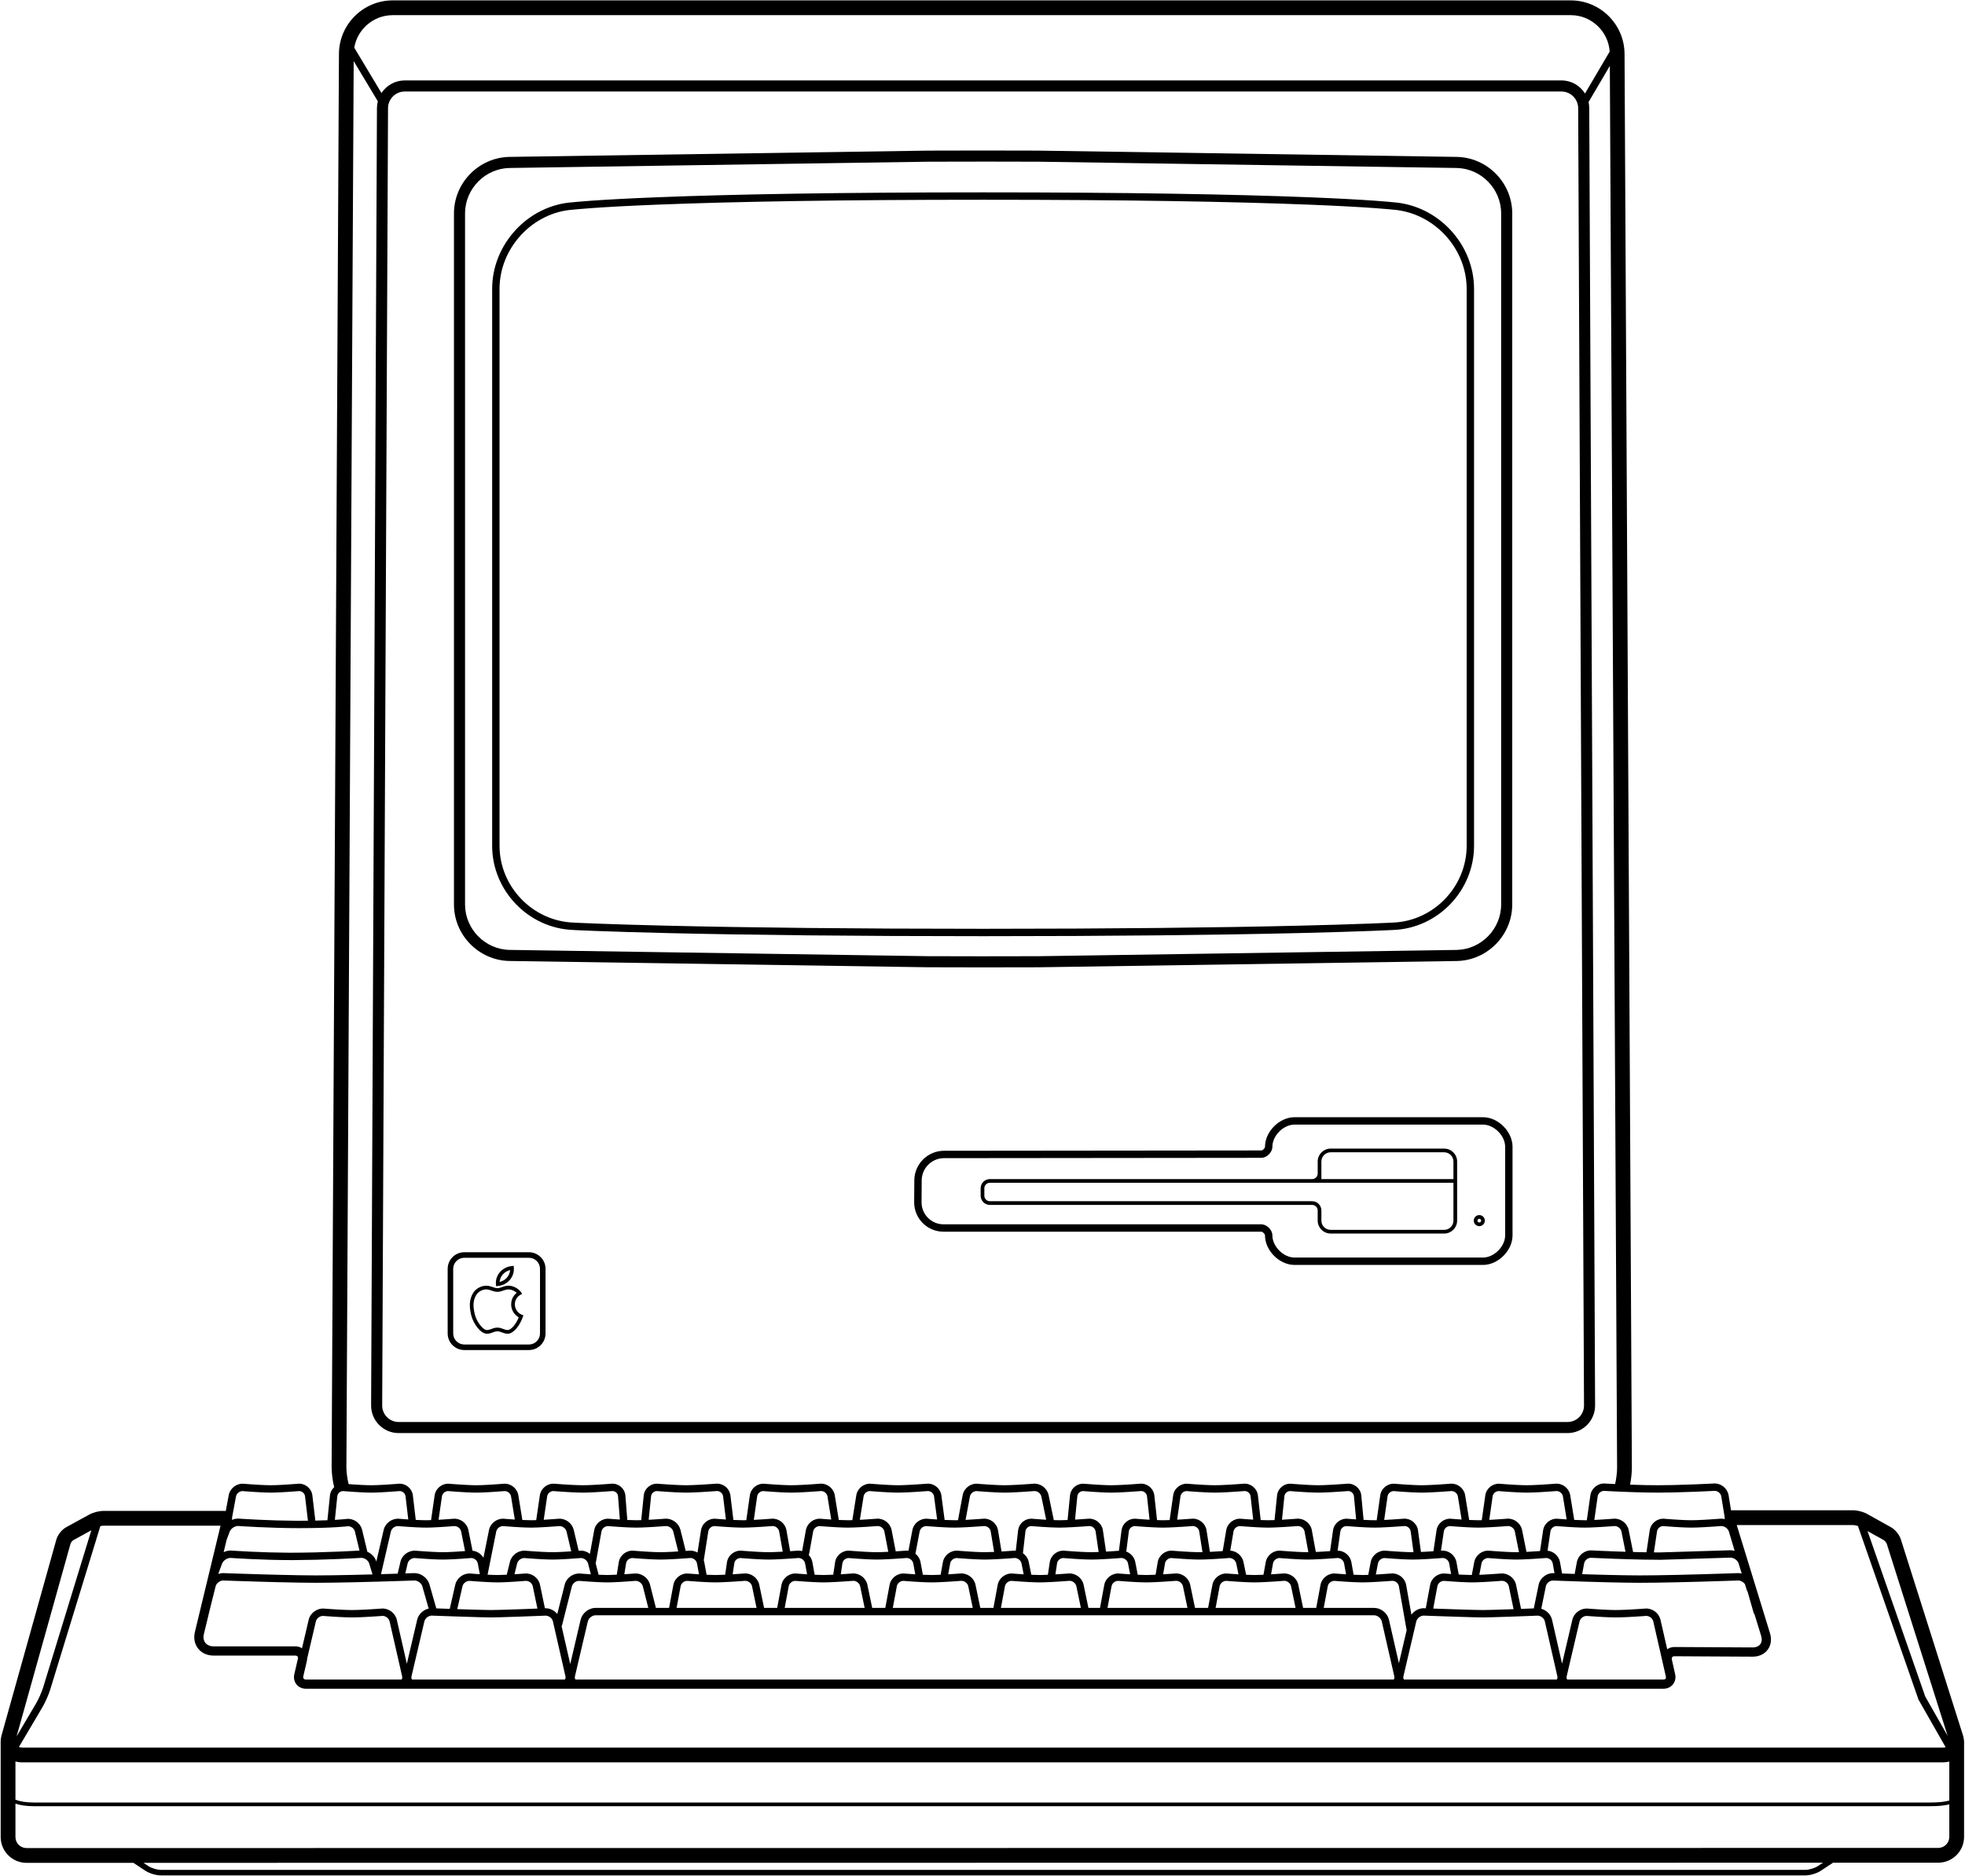 <?xml version="1.0" encoding="UTF-8"?>
<svg width="1064px" height="1016px" viewBox="0 0 1064 1016" version="1.1" xmlns="http://www.w3.org/2000/svg" xmlns:xlink="http://www.w3.org/1999/xlink">
    <!-- Generator: Sketch 64 (93537) - https://sketch.com -->
    <title>Macintosh</title>
    <desc>Created with Sketch.</desc>
    <g id="Gadgets-illustrations" stroke="none" stroke-width="1" fill="none" fill-rule="evenodd">
        <g transform="translate(-1387, -4504)" fill="#000000" fill-rule="nonzero" id="17">
            <g transform="translate(1387, 4504)">
                <path d="M850.519,0.21 C866.529,0.21 879.568,13.179 879.651,29.189 L879.651,29.189 L883.618,794.777 C883.631,797.36 883.232,801.078 882.656,803.99 C885.624,804.095 888.522,804.176 891.292,804.229 C893.587,804.273 895.753,804.296 897.768,804.296 C900.31,804.296 903.147,804.259 906.229,804.189 C909.879,804.107 913.766,803.981 917.751,803.823 C920.369,803.719 922.873,803.609 925.176,803.498 C925.982,803.459 926.704,803.423 927.333,803.39 C927.71,803.371 927.972,803.357 928.116,803.349 C931.813,803.166 935.228,805.859 935.943,809.479 L935.987,809.722 L937.313,817.89 C937.49,817.867 937.67,817.854 937.853,817.854 L937.853,817.854 L1003.407,817.854 C1005.749,817.854 1008.931,818.681 1010.974,819.82 L1010.974,819.82 L1023.876,827.013 C1026.21,828.314 1028.46,831.072 1029.269,833.625 L1029.269,833.625 L1062.869,939.615 C1063.341,941.107 1063.542,942.563 1063.5,943.945 L1063.499,994.694 C1063.499,1002.437 1057.234,1008.704 1049.499,1008.704 L1049.499,1008.704 L992.556,1008.708 L985.886,1013.099 C983.853,1014.437 980.442,1015.488 977.919,1015.577 L977.581,1015.583 L87.069,1015.583 C84.519,1015.583 80.885,1014.491 78.76,1013.087 L78.76,1013.087 L72.239,1008.777 L14.364,1008.782 C6.735,1008.783 0.534,1002.681 0.368,995.091 L0.364,994.778 L0.364,943.884 C0.302,942.532 0.457,941.107 0.866,939.646 L0.866,939.646 L30.492,833.785 C31.232,831.143 33.464,828.332 35.863,827.018 L35.863,827.018 L48.422,820.142 C50.458,819.027 53.644,818.211 55.968,818.211 L55.968,818.211 L121.684,818.211 C121.876,818.211 122.065,818.225 122.25,818.251 L123.855,809.649 C124.549,805.93 128.099,803.205 131.893,803.494 C131.965,803.5 132.104,803.512 132.304,803.528 C132.638,803.556 133.019,803.586 133.442,803.619 C134.652,803.714 135.947,803.808 137.277,803.896 C138.669,803.988 140.018,804.068 141.295,804.131 C143.422,804.238 145.264,804.296 146.73,804.296 C148.199,804.296 150.222,804.222 152.648,804.089 C153.683,804.033 154.771,803.966 155.894,803.892 C157.239,803.803 158.565,803.708 159.813,803.613 C160.25,803.579 160.646,803.549 160.993,803.521 C161.201,803.504 161.347,803.492 161.434,803.485 C165.18,803.2 168.554,805.906 169.115,809.596 L169.146,809.833 L170.713,823.133 C170.726,823.239 170.73,823.343 170.726,823.447 C173.082,823.4 175.267,823.334 177.287,823.253 L178.657,809.863 C178.842,808.06 179.696,806.477 180.951,805.337 C180.155,802.328 179.549,797.606 179.565,794.512 L179.565,794.512 L183.532,29.195 C183.615,13.182 196.651,0.21 212.664,0.21 L212.664,0.21 Z M987.098,1008.709 L77.68,1008.776 L80.414,1010.584 C81.97,1011.612 84.819,1012.495 86.782,1012.577 L87.069,1012.583 L977.581,1012.583 C979.544,1012.583 982.602,1011.669 984.236,1010.593 L984.236,1010.593 L987.098,1008.709 Z M8.364,976.731 L8.364,994.778 C8.364,998.096 11.049,1000.782 14.364,1000.782 L14.364,1000.782 L1049.499,1000.704 C1052.815,1000.704 1055.499,998.019 1055.499,994.694 L1055.499,994.694 L1055.501,977.112 C1052.983,977.759 1049.576,978.116 1045.137,978.116 L1045.137,978.116 L18.386,978.116 C14.36,978.116 11.041,977.612 8.364,976.731 Z M8.364,953.866 L8.363,974.614 C10.923,975.559 14.231,976.116 18.386,976.116 L18.386,976.116 L1045.137,976.116 C1049.772,976.116 1053.168,975.719 1055.5,975.042 L1055.5,953.93 C1054.437,954.212 1053.291,954.363 1052.075,954.363 L1052.075,954.363 L12.025,954.363 C10.723,954.363 9.497,954.19 8.364,953.866 Z M1003.407,825.854 L940.4,825.854 L958.401,884.4 C960.491,891.198 956.259,897.017 949.22,897.131 L948.936,897.132 L906.727,896.902 C905.575,896.895 905.021,897.584 905.275,898.715 L905.275,898.715 L907.037,906.57 C907.995,910.838 905.058,914.505 900.69,914.505 L900.69,914.505 L165.684,914.505 C161.311,914.505 158.385,910.833 159.374,906.578 L159.374,906.578 L161.287,898.337 C161.545,897.226 161.002,896.542 159.853,896.542 L159.853,896.542 L115.621,896.542 C108.482,896.542 103.863,890.679 105.536,883.74 L105.536,883.74 L119.409,826.21 L55.968,826.211 C55.54,826.211 54.943,826.302 54.335,826.444 L27.196,914.938 C26.342,917.723 24.479,921.945 22.995,924.458 L22.995,924.458 L10.229,946.068 C10.735,946.261 11.336,946.363 12.025,946.363 L12.025,946.363 L1052.075,946.363 C1052.619,946.363 1053.104,946.302 1053.524,946.184 L1038.905,920.546 L1038.815,920.387 L1038.754,920.214 L1006.035,826.372 C1005.151,826.078 1004.077,825.854 1003.407,825.854 L1003.407,825.854 Z M49.459,828.693 L39.705,834.035 C39.196,834.314 38.356,835.373 38.196,835.941 L38.196,835.941 L8.989,940.3 L19.551,922.423 C20.809,920.294 22.438,916.638 23.251,914.148 L23.372,913.765 L49.459,828.693 Z M1011.229,829.121 L1042.471,918.723 L1054.591,939.98 L1021.643,836.043 C1021.462,835.472 1020.652,834.456 1020.096,834.072 L1019.981,834 L1011.229,829.121 Z M207.145,875.059 L206.963,875.067 C206.879,875.074 206.721,875.085 206.495,875.102 C206.121,875.13 205.694,875.161 205.222,875.194 C203.873,875.289 202.433,875.384 200.96,875.473 C199.518,875.56 198.121,875.636 196.794,875.698 C194.301,875.816 192.159,875.88 190.467,875.88 C188.871,875.88 186.778,875.81 184.298,875.683 C183.167,875.625 181.979,875.556 180.753,875.479 C179.365,875.391 178.001,875.298 176.72,875.204 C176.271,875.171 175.864,875.141 175.507,875.113 C175.292,875.097 175.142,875.085 175.077,875.08 C173.303,874.953 171.444,876.319 171.037,878.052 L171.037,878.052 L166.345,898.069 C166.329,898.525 166.268,898.993 166.158,899.468 L166.158,899.468 L164.244,907.709 C163.985,908.826 164.526,909.505 165.684,909.505 L165.684,909.505 L217.429,909.505 C217.782,909.077 217.904,908.461 217.736,907.727 L217.736,907.727 L210.962,878.04 C210.566,876.306 208.725,874.942 206.963,875.067 Z M891.395,875.059 L891.213,875.067 C891.129,875.074 890.971,875.085 890.745,875.102 C890.371,875.13 889.944,875.161 889.472,875.194 C888.123,875.289 886.683,875.384 885.21,875.473 C883.768,875.56 882.371,875.636 881.044,875.698 C878.551,875.816 876.409,875.88 874.717,875.88 C873.121,875.88 871.028,875.81 868.548,875.683 C867.417,875.625 866.229,875.556 865.003,875.479 C863.615,875.391 862.251,875.298 860.97,875.204 C860.521,875.171 860.114,875.141 859.757,875.113 C859.542,875.097 859.392,875.085 859.327,875.08 C857.614,874.957 855.822,876.227 855.335,877.874 L855.287,878.052 L848.328,907.739 C848.157,908.469 848.27,909.08 848.615,909.505 L900.69,909.505 C901.268,909.505 901.697,909.333 901.951,909.021 C902.066,908.698 902.093,908.316 902.019,907.892 L901.986,907.727 L895.212,878.04 C894.843,876.425 893.222,875.132 891.578,875.062 L891.395,875.059 Z M744.039,874.72 L322.479,874.72 C320.654,874.72 318.706,876.266 318.287,878.052 L318.287,878.052 L311.328,907.739 C311.157,908.469 311.27,909.08 311.614,909.505 L754.665,909.505 C755.018,909.077 755.139,908.461 754.972,907.727 L754.972,907.727 L748.197,878.04 C747.789,876.254 745.867,874.72 744.039,874.72 L744.039,874.72 Z M233.912,874.9 C232.103,874.835 230.201,876.289 229.787,878.052 L229.787,878.052 L222.828,907.739 C222.657,908.469 222.771,909.08 223.117,909.505 L305.859,909.505 C306.214,909.077 306.335,908.461 306.168,907.727 L306.168,907.727 L299.393,878.04 C298.992,876.283 297.112,874.845 295.312,874.917 C295.127,874.924 294.777,874.938 294.283,874.958 C293.46,874.991 292.532,875.028 291.522,875.067 C288.633,875.18 285.653,875.293 282.743,875.398 C281.767,875.433 280.813,875.467 279.885,875.5 C272.974,875.741 267.988,875.88 265.706,875.88 C263.602,875.88 258.109,875.729 250.227,875.47 C249.44,875.444 248.635,875.417 247.814,875.39 C246.925,875.36 246.027,875.329 245.126,875.298 C245.067,875.299 245.008,875.297 244.949,875.292 C242.681,875.214 240.386,875.134 238.133,875.053 C237.01,875.013 235.978,874.976 235.06,874.942 C234.549,874.924 234.549,874.924 234.21,874.911 C233.962,874.902 233.962,874.902 233.912,874.9 Z M766.935,877.871 L766.887,878.052 L759.928,907.739 C759.757,908.469 759.871,909.08 760.217,909.505 L842.959,909.505 C843.287,909.109 843.416,908.553 843.301,907.892 L843.268,907.727 L836.493,878.04 C836.092,876.283 834.212,874.845 832.412,874.917 C832.227,874.924 831.877,874.938 831.383,874.958 C830.56,874.991 829.632,875.028 828.622,875.067 C825.733,875.18 822.753,875.293 819.843,875.398 C818.867,875.433 817.913,875.467 816.985,875.5 C810.074,875.741 805.088,875.88 802.806,875.88 C800.702,875.88 795.209,875.729 787.327,875.47 C786.54,875.444 785.735,875.417 784.914,875.39 C781.729,875.283 778.44,875.168 775.233,875.053 C774.11,875.013 773.078,874.976 772.16,874.942 C771.649,874.924 771.649,874.924 771.31,874.911 C771.062,874.902 771.062,874.902 771.012,874.9 C769.266,874.837 767.432,876.19 766.935,877.871 Z M343.965,856.086 C343.886,856.093 343.737,856.105 343.526,856.122 C343.174,856.15 342.773,856.181 342.332,856.215 C341.071,856.311 339.731,856.407 338.371,856.497 C337.234,856.572 336.132,856.639 335.081,856.697 C332.588,856.834 330.501,856.91 328.943,856.91 C327.401,856.91 325.497,856.85 323.308,856.74 C322.009,856.675 320.638,856.594 319.226,856.501 C317.88,856.412 316.569,856.316 315.345,856.221 C314.916,856.187 314.529,856.156 314.189,856.129 C313.985,856.112 313.842,856.1 313.784,856.095 C312.057,855.963 310.235,857.223 309.718,858.866 L309.667,859.043 L304.345,880.098 C304.292,880.308 304.208,880.501 304.098,880.675 L308.766,901.137 L314.393,877.139 C315.216,873.627 318.635,870.849 322.228,870.724 L322.479,870.72 L351.032,870.719 L348.078,859.051 C347.639,857.315 345.74,855.951 343.965,856.086 Z M224.31,855.884 C224.242,855.886 224.242,855.886 223.918,855.898 C223.598,855.909 223.222,855.922 222.795,855.937 C221.574,855.98 220.182,856.027 218.643,856.078 C214.248,856.223 209.558,856.369 204.768,856.504 C200.237,856.633 195.844,856.746 191.674,856.84 C183.472,857.024 176.475,857.125 171.053,857.125 C165.961,857.125 158.826,857.004 150.166,856.787 C146.893,856.705 143.463,856.61 139.924,856.506 C135.331,856.37 130.79,856.225 126.5,856.08 C124.999,856.029 123.636,855.982 122.437,855.94 C122.018,855.925 121.772,855.916 121.333,855.901 C121.014,855.889 121.014,855.889 120.951,855.887 C119.194,855.826 117.322,857.189 116.798,858.874 L116.747,859.056 L113.526,871.938 L110.397,884.912 C109.501,888.629 111.629,891.428 115.389,891.538 L115.621,891.542 L159.853,891.542 C161.252,891.542 162.503,891.92 163.525,892.573 L167.143,877.139 C167.998,873.492 171.63,870.822 175.378,871.091 C175.454,871.097 175.602,871.109 175.813,871.125 C176.165,871.152 176.567,871.182 177.011,871.214 C178.28,871.307 179.63,871.4 181.004,871.487 C182.215,871.563 183.389,871.631 184.503,871.688 C186.92,871.812 188.953,871.88 190.467,871.88 C192.085,871.88 194.17,871.817 196.606,871.703 C197.914,871.641 199.295,871.566 200.719,871.48 C202.178,871.392 203.605,871.298 204.94,871.204 C205.407,871.171 205.83,871.141 206.2,871.113 C206.421,871.097 206.575,871.085 206.668,871.078 C210.409,870.813 214.027,873.492 214.861,877.151 L214.861,877.151 L220.301,900.988 L225.893,877.139 C226.593,874.154 229.156,871.763 232.118,871.089 L228.687,859.067 C228.182,857.298 226.15,855.82 224.31,855.884 Z M941.087,855.884 C941.019,855.886 941.019,855.886 940.695,855.898 C940.375,855.909 939.999,855.922 939.572,855.937 C938.351,855.98 936.959,856.027 935.421,856.078 C931.025,856.223 926.335,856.369 921.545,856.504 C917.014,856.633 912.621,856.746 908.451,856.84 C900.249,857.024 893.252,857.125 887.83,857.125 C883.046,857.125 876.737,857.019 869.268,856.828 C865.786,856.739 862.123,856.633 858.345,856.513 C854.112,856.379 849.956,856.236 846.053,856.093 C844.686,856.043 843.449,855.996 842.363,855.954 C841.982,855.94 841.759,855.931 841.362,855.915 C841.074,855.904 841.074,855.904 841.018,855.902 C839.29,855.837 837.537,857.163 837.096,858.826 L837.054,859.005 L834.56,871.192 C837.285,871.944 839.604,874.151 840.334,876.91 L840.393,877.151 L845.817,900.921 L851.393,877.139 C852.248,873.492 855.88,870.822 859.628,871.091 C859.704,871.097 859.852,871.109 860.063,871.125 C860.415,871.152 860.817,871.182 861.261,871.214 C862.53,871.307 863.88,871.4 865.254,871.487 C866.465,871.563 867.639,871.631 868.753,871.688 C871.17,871.812 873.203,871.88 874.717,871.88 C876.335,871.88 878.42,871.817 880.856,871.703 C882.164,871.641 883.545,871.566 884.969,871.48 C886.428,871.392 887.855,871.298 889.19,871.204 C889.657,871.171 890.08,871.141 890.45,871.113 C890.671,871.097 890.825,871.085 890.918,871.078 C894.576,870.819 898.116,873.374 899.052,876.908 L899.111,877.151 L902.757,893.129 C903.838,892.348 905.207,891.893 906.755,891.902 L906.755,891.902 L948.964,892.132 C952.798,892.153 954.747,889.531 953.621,885.87 L953.621,885.87 L950.033,874.201 C949.841,874.005 949.688,873.766 949.588,873.495 L949.542,873.353 L946.54,862.837 L946.203,861.746 C946.06,861.578 945.943,861.385 945.859,861.17 L945.81,861.029 L944.832,857.823 C943.962,856.66 942.47,855.836 941.087,855.884 Z M753.725,856.069 C753.639,856.076 753.479,856.088 753.251,856.105 C752.871,856.134 752.44,856.166 751.965,856.2 C750.608,856.298 749.174,856.397 747.725,856.488 C746.643,856.557 745.594,856.619 744.591,856.673 C741.805,856.825 739.52,856.91 737.892,856.91 C736.349,856.91 734.446,856.85 732.257,856.74 C730.957,856.675 729.587,856.594 728.175,856.501 C726.828,856.412 725.517,856.316 724.293,856.221 C723.865,856.187 723.477,856.156 723.138,856.129 C722.934,856.112 722.79,856.1 722.733,856.095 C721.054,855.967 719.393,857.188 718.992,858.804 L718.953,858.985 L716.767,870.719 L744.039,870.72 C747.649,870.72 751.113,873.417 752.036,876.906 L752.097,877.151 L757.47,900.696 L761.699,882.651 C761.651,882.545 761.612,882.433 761.582,882.317 L761.551,882.171 L757.462,858.989 C757.16,857.276 755.449,855.944 753.725,856.069 Z M780.933,843.71 C780.848,843.716 780.687,843.729 780.459,843.746 C780.079,843.775 779.648,843.806 779.173,843.841 C777.816,843.939 776.382,844.037 774.933,844.129 C773.851,844.197 772.802,844.26 771.8,844.314 C769.014,844.465 766.728,844.55 765.1,844.55 C763.558,844.55 761.654,844.49 759.465,844.381 C758.166,844.316 756.795,844.235 755.383,844.141 C754.037,844.052 752.726,843.957 751.502,843.861 C751.073,843.828 750.686,843.797 750.346,843.769 C750.142,843.752 749.998,843.74 749.941,843.735 C748.26,843.607 746.586,844.837 746.175,846.464 L746.134,846.646 L744.989,852.645 L745.125,852.638 C745.885,852.594 746.669,852.547 747.472,852.496 C748.908,852.405 750.331,852.308 751.676,852.211 C752.147,852.177 752.574,852.145 752.95,852.117 C753.175,852.1 753.333,852.087 753.425,852.08 C757.123,851.812 760.589,854.443 761.354,858.052 L761.401,858.294 L764.244,874.415 C765.713,872.367 768.131,870.982 770.663,870.902 L770.91,870.898 L771.158,870.903 C771.21,870.905 771.21,870.905 771.456,870.914 C771.716,870.923 771.777,870.926 772.021,870.934 L774.384,858.252 C775.076,854.538 778.625,851.819 782.418,852.108 C782.49,852.114 782.629,852.126 782.829,852.142 C783.163,852.169 783.545,852.2 783.968,852.233 C784.539,852.277 785.13,852.322 785.734,852.366 L784.695,846.628 C784.385,844.917 782.662,843.584 780.933,843.71 Z M314.284,843.727 C314.204,843.733 314.056,843.745 313.844,843.762 C313.492,843.79 313.091,843.822 312.65,843.855 C311.389,843.952 310.05,844.048 308.69,844.138 C307.553,844.213 306.45,844.28 305.399,844.338 C302.906,844.474 300.82,844.55 299.262,844.55 C297.719,844.55 295.815,844.49 293.627,844.381 C292.327,844.316 290.957,844.235 289.544,844.141 C288.198,844.052 286.887,843.957 285.663,843.861 C285.234,843.828 284.847,843.797 284.508,843.769 C284.303,843.752 284.16,843.74 284.102,843.735 C282.38,843.604 280.571,844.865 280.063,846.513 L280.014,846.691 L278.575,852.517 C278.632,852.513 278.688,852.509 278.744,852.506 C280.09,852.417 281.416,852.322 282.664,852.226 C283.101,852.193 283.496,852.162 283.844,852.134 C284.052,852.118 284.198,852.106 284.285,852.099 C287.962,851.818 291.478,854.392 292.349,857.961 L292.403,858.201 L295.052,870.924 C295.089,870.922 295.123,870.921 295.152,870.92 C297.695,870.819 300.174,872.066 301.755,874.024 L305.789,858.063 C306.704,854.446 310.361,851.823 314.106,852.108 C314.178,852.114 314.317,852.126 314.517,852.142 C314.851,852.169 315.233,852.2 315.656,852.233 C316.865,852.327 318.161,852.421 319.49,852.509 L319.939,852.538 L318.426,846.695 C317.975,844.957 316.062,843.591 314.284,843.727 Z M284.602,856.086 C284.522,856.093 284.374,856.105 284.162,856.122 C283.81,856.15 283.41,856.181 282.968,856.215 C281.707,856.311 280.368,856.407 279.008,856.497 C277.871,856.572 276.768,856.639 275.717,856.697 C273.224,856.834 271.138,856.91 269.58,856.91 C268.037,856.91 266.134,856.85 263.945,856.74 C262.645,856.675 261.275,856.594 259.863,856.501 C258.516,856.412 257.205,856.316 255.981,856.221 C255.553,856.187 255.165,856.156 254.826,856.129 C254.622,856.112 254.478,856.1 254.421,856.095 C252.712,855.965 250.949,857.21 250.472,858.842 L250.425,859.025 L247.598,871.379 L247.948,871.392 C248.495,871.41 249.034,871.428 249.566,871.446 L250.358,871.472 C258.182,871.73 263.666,871.88 265.706,871.88 C267.923,871.88 272.889,871.741 279.746,871.502 C280.672,871.47 281.624,871.436 282.598,871.401 C285.504,871.295 288.481,871.183 291.365,871.07 L290.998,871.083 L288.487,859.015 C288.128,857.292 286.345,855.953 284.602,856.086 Z M813.089,856.069 C813.003,856.076 812.843,856.088 812.614,856.105 C812.235,856.134 811.803,856.166 811.328,856.2 C809.972,856.298 808.537,856.397 807.088,856.488 C806.006,856.557 804.957,856.619 803.955,856.673 C801.169,856.825 798.884,856.91 797.255,856.91 C795.713,856.91 793.809,856.85 791.62,856.74 C790.321,856.675 788.95,856.594 787.538,856.501 C786.192,856.412 784.881,856.316 783.657,856.221 C783.228,856.187 782.841,856.156 782.501,856.129 C782.297,856.112 782.154,856.1 782.096,856.095 C780.417,855.967 778.757,857.188 778.356,858.804 L778.316,858.985 L776.063,871.079 L777.792,871.142 C780.217,871.227 782.662,871.312 785.048,871.392 C785.868,871.42 786.672,871.446 787.458,871.472 C795.282,871.73 800.766,871.88 802.806,871.88 L802.978,871.88 C805.272,871.873 810.16,871.735 816.846,871.502 C817.729,871.471 818.636,871.439 819.564,871.405 L816.987,859.015 C816.627,857.29 814.839,855.942 813.089,856.069 Z M830.52,870.989 L833.135,858.203 C833.885,854.54 837.424,851.764 841.173,851.905 C841.232,851.907 841.232,851.907 841.519,851.918 L841.721,851.925 L840.761,846.628 C840.45,844.917 838.728,843.584 836.999,843.71 C836.913,843.716 836.753,843.729 836.525,843.746 C836.145,843.775 835.713,843.806 835.239,843.841 C833.882,843.939 832.447,844.037 830.998,844.129 C829.917,844.197 828.868,844.26 827.865,844.314 C825.079,844.465 822.794,844.55 821.166,844.55 C819.623,844.55 817.719,844.49 815.531,844.381 C814.231,844.316 812.861,844.235 811.448,844.141 C810.102,844.052 808.791,843.957 807.567,843.861 C807.139,843.828 806.751,843.797 806.412,843.769 C806.207,843.752 806.064,843.74 806.006,843.735 C804.325,843.607 802.651,844.837 802.24,846.464 L802.2,846.646 L801.021,852.812 C801.858,852.777 802.766,852.732 803.738,852.679 C804.728,852.626 805.765,852.564 806.836,852.496 C808.271,852.405 809.694,852.308 811.039,852.211 C811.51,852.177 811.937,852.145 812.313,852.117 C812.538,852.1 812.696,852.087 812.788,852.08 C816.465,851.813 819.979,854.395 820.849,857.961 L820.903,858.201 L823.619,871.256 C825.245,871.195 826.869,871.132 828.465,871.07 C829.197,871.042 829.884,871.014 830.52,870.989 Z M254.92,843.727 C254.84,843.733 254.692,843.745 254.48,843.762 C254.128,843.79 253.728,843.822 253.286,843.855 C252.025,843.952 250.686,844.048 249.326,844.138 C248.189,844.213 247.086,844.28 246.036,844.338 C243.542,844.474 241.456,844.55 239.898,844.55 C238.356,844.55 236.452,844.49 234.263,844.381 C232.964,844.316 231.593,844.235 230.181,844.141 C228.835,844.052 227.524,843.957 226.3,843.861 C225.871,843.828 225.484,843.797 225.144,843.769 C224.94,843.752 224.796,843.74 224.739,843.735 C223.027,843.605 221.255,844.852 220.772,846.486 L220.723,846.669 L219.474,852.048 C220.632,852.009 221.697,851.973 222.656,851.94 C223.082,851.925 223.457,851.912 223.776,851.9 C224.099,851.889 224.099,851.889 224.169,851.886 C227.764,851.762 231.356,854.312 232.46,857.729 L232.533,857.969 L236.248,870.983 C236.883,871.006 237.561,871.03 238.276,871.056 C240.012,871.118 241.773,871.18 243.528,871.241 L246.526,858.133 C247.361,854.479 250.98,851.821 254.743,852.108 C254.815,852.114 254.954,852.126 255.153,852.142 C255.487,852.169 255.869,852.2 256.292,852.233 C257.407,852.32 258.594,852.407 259.815,852.489 L258.711,846.648 C258.384,844.923 256.651,843.595 254.92,843.727 Z M432.173,843.71 C432.087,843.716 431.927,843.729 431.699,843.746 C431.319,843.775 430.887,843.806 430.412,843.841 C429.056,843.939 427.621,844.037 426.172,844.129 C425.091,844.197 424.041,844.26 423.039,844.314 C420.253,844.465 417.968,844.55 416.34,844.55 C414.797,844.55 412.893,844.49 410.705,844.381 C409.405,844.316 408.035,844.235 406.622,844.141 C405.276,844.052 403.965,843.957 402.741,843.861 C402.312,843.828 401.925,843.797 401.586,843.769 C401.381,843.752 401.238,843.74 401.18,843.735 C399.53,843.61 397.965,844.806 397.633,846.405 L397.602,846.585 L396.729,852.517 C396.84,852.51 396.951,852.503 397.063,852.496 C398.498,852.405 399.921,852.308 401.266,852.211 C401.737,852.177 402.164,852.145 402.54,852.117 C402.765,852.1 402.923,852.087 403.015,852.08 C406.692,851.813 410.206,854.395 411.076,857.961 L411.13,858.201 L413.734,870.719 L420.828,870.719 L423.15,858.252 C423.842,854.538 427.391,851.819 431.184,852.108 C431.256,852.114 431.395,852.126 431.595,852.142 C431.929,852.169 432.311,852.2 432.734,852.233 C433.943,852.327 435.239,852.421 436.568,852.509 L437.013,852.538 L435.939,846.634 C435.626,844.914 433.905,843.584 432.173,843.71 Z M520.394,856.069 C520.308,856.076 520.148,856.088 519.919,856.105 C519.54,856.134 519.108,856.166 518.633,856.2 C517.277,856.298 515.842,856.397 514.393,856.488 C513.311,856.557 512.262,856.619 511.26,856.673 C508.474,856.825 506.189,856.91 504.56,856.91 C503.018,856.91 501.114,856.85 498.925,856.74 C497.626,856.675 496.255,856.594 494.843,856.501 C493.497,856.412 492.186,856.316 490.962,856.221 C490.533,856.187 490.146,856.156 489.806,856.129 C489.602,856.112 489.459,856.1 489.401,856.095 C487.722,855.967 486.062,857.188 485.661,858.804 L485.621,858.985 L483.435,870.719 L526.727,870.719 L524.292,859.015 C523.932,857.29 522.144,855.942 520.394,856.069 Z M373.634,843.71 C373.548,843.716 373.388,843.729 373.16,843.746 C372.78,843.775 372.348,843.806 371.873,843.841 C370.517,843.939 369.082,844.037 367.633,844.129 C366.552,844.197 365.502,844.26 364.5,844.314 C361.714,844.465 359.429,844.55 357.801,844.55 C356.258,844.55 354.354,844.49 352.166,844.381 C350.866,844.316 349.496,844.235 348.083,844.141 C346.737,844.052 345.426,843.957 344.202,843.861 C343.773,843.828 343.386,843.797 343.047,843.769 C342.842,843.752 342.699,843.74 342.641,843.735 C340.983,843.609 339.386,844.818 339.031,846.431 L338.997,846.611 L338.058,852.509 C338.075,852.508 338.091,852.507 338.108,852.506 C339.453,852.417 340.779,852.322 342.027,852.226 C342.464,852.193 342.86,852.162 343.207,852.134 C343.415,852.118 343.561,852.106 343.649,852.099 C347.292,851.821 350.876,854.331 351.891,857.829 L351.956,858.069 L355.158,870.719 L362.289,870.719 L364.611,858.252 C365.303,854.538 368.852,851.819 372.645,852.108 C372.717,852.114 372.856,852.126 373.056,852.142 C373.39,852.169 373.772,852.2 374.195,852.233 C375.404,852.327 376.7,852.421 378.029,852.509 L378.491,852.539 L377.406,846.628 C377.093,844.924 375.36,843.584 373.634,843.71 Z M636.647,856.069 C636.561,856.076 636.401,856.088 636.173,856.105 C635.793,856.134 635.362,856.166 634.887,856.2 C633.53,856.298 632.096,856.397 630.647,856.488 C629.565,856.557 628.516,856.619 627.513,856.673 C624.727,856.825 622.442,856.91 620.814,856.91 C619.271,856.91 617.368,856.85 615.179,856.74 C613.879,856.675 612.509,856.594 611.097,856.501 C609.75,856.412 608.439,856.316 607.215,856.221 C606.787,856.187 606.399,856.156 606.06,856.129 C605.856,856.112 605.712,856.1 605.655,856.095 C603.975,855.967 602.315,857.188 601.914,858.804 L601.875,858.985 L599.689,870.719 L642.98,870.719 L640.545,859.015 C640.186,857.29 638.397,855.942 636.647,856.069 Z M578.933,856.069 C578.847,856.076 578.687,856.088 578.458,856.105 C578.079,856.134 577.647,856.166 577.172,856.2 C575.816,856.298 574.381,856.397 572.932,856.488 C571.85,856.557 570.801,856.619 569.799,856.673 C567.013,856.825 564.728,856.91 563.099,856.91 C561.557,856.91 559.653,856.85 557.464,856.74 C556.165,856.675 554.794,856.594 553.382,856.501 C552.036,856.412 550.725,856.316 549.501,856.221 C549.072,856.187 548.685,856.156 548.345,856.129 C548.141,856.112 547.998,856.1 547.94,856.095 C546.261,855.967 544.601,857.188 544.2,858.804 L544.16,858.985 L541.974,870.719 L585.266,870.719 L582.831,859.015 C582.471,857.29 580.683,855.942 578.933,856.069 Z M606.965,843.71 C606.88,843.716 606.719,843.729 606.491,843.746 C606.111,843.775 605.68,843.806 605.205,843.841 C603.848,843.939 602.414,844.037 600.965,844.129 C599.883,844.197 598.834,844.26 597.832,844.314 C595.046,844.465 592.76,844.55 591.132,844.55 C589.59,844.55 587.686,844.49 585.497,844.381 C584.198,844.316 582.827,844.235 581.415,844.141 C580.069,844.052 578.758,843.957 577.534,843.861 C577.105,843.828 576.718,843.797 576.378,843.769 C576.174,843.752 576.03,843.74 575.973,843.735 C574.32,843.61 572.749,844.807 572.412,846.407 L572.379,846.586 L571.481,852.57 C571.876,852.547 572.275,852.522 572.68,852.496 C574.115,852.405 575.538,852.308 576.883,852.211 C577.354,852.177 577.781,852.145 578.157,852.117 C578.382,852.1 578.54,852.087 578.632,852.08 C582.309,851.813 585.823,854.395 586.693,857.961 L586.747,858.201 L589.351,870.719 L595.62,870.719 L597.943,858.252 C598.634,854.538 602.184,851.819 605.977,852.108 C606.049,852.114 606.188,852.126 606.387,852.142 C606.721,852.169 607.103,852.2 607.526,852.233 C608.735,852.327 610.031,852.421 611.361,852.509 L611.944,852.547 L610.793,846.635 C610.462,844.932 608.698,843.584 606.965,843.71 Z M403.316,856.069 C403.23,856.076 403.07,856.088 402.841,856.105 C402.462,856.134 402.03,856.166 401.555,856.2 C400.199,856.298 398.764,856.397 397.315,856.488 C396.233,856.557 395.184,856.619 394.182,856.673 C391.396,856.825 389.111,856.91 387.482,856.91 C385.94,856.91 384.036,856.85 381.847,856.74 C380.548,856.675 379.177,856.594 377.765,856.501 C376.419,856.412 375.108,856.316 373.884,856.221 C373.455,856.187 373.068,856.156 372.728,856.129 C372.524,856.112 372.381,856.1 372.323,856.095 C370.644,855.967 368.984,857.188 368.583,858.804 L368.543,858.985 L366.357,870.719 L409.649,870.719 L407.214,859.015 C406.854,857.29 405.066,855.942 403.316,856.069 Z M695.374,856.061 L695.186,856.069 C695.1,856.076 694.94,856.088 694.712,856.105 C694.332,856.134 693.901,856.166 693.426,856.2 C692.069,856.298 690.635,856.397 689.186,856.488 C688.104,856.557 687.055,856.619 686.052,856.673 C683.266,856.825 680.981,856.91 679.353,856.91 C677.81,856.91 675.907,856.85 673.718,856.74 C672.418,856.675 671.048,856.594 669.636,856.501 C668.289,856.412 666.978,856.316 665.754,856.221 C665.326,856.187 664.938,856.156 664.599,856.129 C664.395,856.112 664.251,856.1 664.194,856.095 C664.131,856.09 664.069,856.087 664.007,856.086 L663.821,856.088 C662.275,856.15 660.825,857.308 660.453,858.804 L660.414,858.985 L658.228,870.719 L701.519,870.719 L699.084,859.015 C698.751,857.413 697.184,856.136 695.561,856.064 L695.374,856.061 Z M549.251,843.71 C549.165,843.716 549.005,843.729 548.777,843.746 C548.397,843.775 547.965,843.806 547.49,843.841 C546.134,843.939 544.699,844.037 543.25,844.129 C542.169,844.197 541.119,844.26 540.117,844.314 C537.331,844.465 535.046,844.55 533.418,844.55 C531.875,844.55 529.971,844.49 527.783,844.381 C526.483,844.316 525.113,844.235 523.7,844.141 C522.354,844.052 521.043,843.957 519.819,843.861 C519.39,843.828 519.003,843.797 518.664,843.769 C518.459,843.752 518.316,843.74 518.258,843.735 C516.583,843.608 514.935,844.827 514.542,846.441 L514.504,846.622 L513.43,852.541 C513.665,852.526 513.902,852.511 514.141,852.496 C515.576,852.405 516.999,852.308 518.344,852.211 C518.815,852.177 519.242,852.145 519.618,852.117 C519.843,852.1 520.001,852.087 520.093,852.08 C523.77,851.813 527.284,854.395 528.154,857.961 L528.208,858.201 L530.812,870.719 L537.906,870.719 L540.228,858.252 C540.92,854.538 544.469,851.819 548.262,852.108 C548.334,852.114 548.473,852.126 548.673,852.142 C549.007,852.169 549.389,852.2 549.812,852.233 C551.021,852.327 552.317,852.421 553.646,852.509 L554.303,852.552 L553.113,846.642 C552.769,844.931 550.992,843.583 549.251,843.71 Z M461.855,856.069 C461.769,856.076 461.609,856.088 461.38,856.105 C461.001,856.134 460.569,856.166 460.094,856.2 C458.738,856.298 457.303,856.397 455.854,856.488 C454.772,856.557 453.723,856.619 452.721,856.673 C449.935,856.825 447.65,856.91 446.021,856.91 C444.479,856.91 442.575,856.85 440.386,856.74 C439.087,856.675 437.716,856.594 436.304,856.501 C434.958,856.412 433.647,856.316 432.423,856.221 C431.994,856.187 431.607,856.156 431.267,856.129 C431.063,856.112 430.92,856.1 430.862,856.095 C429.183,855.967 427.523,857.188 427.122,858.804 L427.082,858.985 L424.896,870.719 L468.188,870.719 L465.753,859.015 C465.393,857.29 463.605,855.942 461.855,856.069 Z M665.504,843.71 C665.419,843.716 665.258,843.729 665.03,843.746 C664.65,843.775 664.219,843.806 663.744,843.841 C662.387,843.939 660.953,844.037 659.504,844.129 C658.422,844.197 657.373,844.26 656.371,844.314 C653.585,844.465 651.299,844.55 649.671,844.55 C648.129,844.55 646.225,844.49 644.036,844.381 C642.737,844.316 641.366,844.235 639.954,844.141 C638.608,844.052 637.297,843.957 636.073,843.861 C635.644,843.828 635.257,843.797 634.917,843.769 C634.713,843.752 634.569,843.74 634.512,843.735 C632.846,843.608 631.227,844.822 630.856,846.435 L630.82,846.616 L629.82,852.532 C630.01,852.521 630.202,852.509 630.394,852.496 C631.83,852.405 633.253,852.308 634.598,852.211 C635.069,852.177 635.496,852.145 635.872,852.117 C636.097,852.1 636.255,852.087 636.347,852.08 C640.024,851.813 643.537,854.395 644.407,857.961 L644.461,858.201 L647.066,870.719 L654.159,870.719 L656.482,858.252 C657.173,854.538 660.723,851.819 664.516,852.108 C664.588,852.114 664.727,852.126 664.926,852.142 C665.26,852.169 665.642,852.2 666.065,852.233 C667.274,852.327 668.57,852.421 669.9,852.509 L670.612,852.555 L669.394,846.652 C669.039,844.935 667.249,843.583 665.504,843.71 Z M490.712,843.71 C490.626,843.716 490.466,843.729 490.238,843.746 C489.858,843.775 489.426,843.806 488.951,843.841 C487.595,843.939 486.16,844.037 484.711,844.129 C483.63,844.197 482.58,844.26 481.578,844.314 C478.792,844.465 476.507,844.55 474.879,844.55 C473.336,844.55 471.432,844.49 469.244,844.381 C467.944,844.316 466.574,844.235 465.161,844.141 C463.815,844.052 462.504,843.957 461.28,843.861 C460.851,843.828 460.464,843.797 460.125,843.769 C459.92,843.752 459.777,843.74 459.719,843.735 C458.069,843.61 456.501,844.809 456.167,846.413 L456.135,846.593 L455.259,852.518 C455.373,852.511 455.487,852.504 455.602,852.496 C457.037,852.405 458.46,852.308 459.805,852.211 C460.276,852.177 460.703,852.145 461.079,852.117 C461.304,852.1 461.462,852.087 461.554,852.08 C465.231,851.813 468.745,854.395 469.615,857.961 L469.669,858.201 L472.273,870.719 L479.367,870.719 L481.689,858.252 C482.381,854.538 485.93,851.819 489.723,852.108 C489.795,852.114 489.934,852.126 490.134,852.142 C490.468,852.169 490.85,852.2 491.273,852.233 C492.482,852.327 493.778,852.421 495.107,852.509 L495.605,852.541 L494.501,846.631 C494.18,844.916 492.447,843.584 490.712,843.71 Z M724.043,843.71 C723.958,843.716 723.797,843.729 723.569,843.746 C723.189,843.775 722.758,843.806 722.283,843.841 C720.926,843.939 719.492,844.037 718.043,844.129 C716.961,844.197 715.912,844.26 714.91,844.314 C712.124,844.465 709.838,844.55 708.21,844.55 C706.668,844.55 704.764,844.49 702.575,844.381 C701.276,844.316 699.905,844.235 698.493,844.141 C697.147,844.052 695.836,843.957 694.612,843.861 C694.183,843.828 693.796,843.797 693.456,843.769 C693.252,843.752 693.108,843.74 693.051,843.735 C691.377,843.608 689.734,844.826 689.345,846.44 L689.307,846.621 L688.248,852.539 C688.475,852.525 688.703,852.511 688.933,852.496 C690.369,852.405 691.792,852.308 693.137,852.211 C693.608,852.177 694.035,852.145 694.411,852.117 C694.636,852.1 694.794,852.087 694.886,852.08 C698.563,851.813 702.076,854.395 702.946,857.961 L703,858.201 L705.605,870.719 L712.698,870.719 L715.021,858.252 C715.712,854.538 719.262,851.819 723.055,852.108 C723.127,852.114 723.266,852.126 723.465,852.142 C723.799,852.169 724.181,852.2 724.604,852.233 C725.813,852.327 727.109,852.421 728.439,852.509 L728.848,852.536 L727.791,846.624 C727.486,844.916 725.77,843.584 724.043,843.71 Z M936.966,843.507 C936.673,843.516 936.673,843.516 935.352,843.557 C933.59,843.612 933.59,843.612 931.093,843.689 C926.686,843.826 922.275,843.962 918.154,844.09 C918.112,844.091 918.112,844.091 918.071,844.092 C905.473,844.482 899.247,844.673 899.114,844.673 C896.117,844.673 892.824,844.636 889.283,844.566 C884.527,844.472 879.464,844.321 874.281,844.13 C871.066,844.011 868.001,843.883 865.188,843.756 C864.203,843.711 863.32,843.67 862.551,843.633 C862.09,843.61 861.769,843.594 861.61,843.586 C859.91,843.508 858.21,844.808 857.808,846.455 L857.77,846.633 L856.697,852.458 C857.287,852.478 857.878,852.497 858.471,852.515 C862.242,852.634 865.897,852.74 869.37,852.829 C876.808,853.02 883.087,853.125 887.83,853.125 C893.217,853.125 900.186,853.024 908.361,852.841 C912.523,852.747 916.908,852.634 921.432,852.506 C926.215,852.371 930.899,852.225 935.288,852.08 C936.825,852.029 938.214,851.982 939.433,851.94 C939.859,851.925 940.234,851.912 940.554,851.9 C940.876,851.889 940.876,851.889 940.946,851.886 C941.667,851.861 942.388,851.944 943.089,852.12 L941.44,846.718 C940.896,844.937 938.821,843.449 936.966,843.507 Z M195.517,843.632 C195.366,843.642 195.076,843.659 194.656,843.684 C193.959,843.725 193.15,843.771 192.24,843.82 C189.641,843.961 186.748,844.102 183.634,844.233 C175.504,844.576 167.379,844.794 159.716,844.829 L157.956,844.834 L157.132,844.834 C150.154,844.825 142.686,844.607 135.21,844.25 C132.536,844.123 130.05,843.986 127.817,843.849 C127.035,843.801 126.34,843.756 125.74,843.716 C125.379,843.692 125.129,843.675 125.018,843.667 C123.197,843.555 121.068,844.884 120.328,846.56 L120.254,846.741 L118.436,851.575 L118.252,852.337 C119.162,852.017 120.124,851.856 121.093,851.889 C121.159,851.892 121.159,851.892 121.476,851.903 C121.914,851.919 122.16,851.928 122.578,851.942 C123.775,851.985 125.136,852.032 126.635,852.082 C130.919,852.227 135.456,852.372 140.042,852.508 C143.575,852.612 146.999,852.706 150.266,852.788 C158.896,853.005 166.002,853.125 171.053,853.125 C176.439,853.125 183.409,853.024 191.584,852.841 C194.835,852.768 198.222,852.683 201.705,852.588 L199.921,846.714 C199.388,844.963 197.335,843.529 195.517,843.632 Z M532.761,826.406 C532.675,826.413 532.515,826.425 532.287,826.443 C531.907,826.471 531.476,826.503 531.001,826.538 C529.644,826.636 528.209,826.734 526.761,826.826 C525.679,826.894 524.63,826.956 523.627,827.011 C520.841,827.162 518.556,827.247 516.928,827.247 C515.385,827.247 513.481,827.187 511.293,827.078 C509.993,827.013 508.623,826.932 507.211,826.838 C505.864,826.749 504.553,826.654 503.329,826.558 C502.901,826.525 502.513,826.494 502.174,826.466 C501.969,826.449 501.826,826.437 501.769,826.432 C500.087,826.304 498.418,827.529 498.01,829.148 L497.97,829.329 L495.741,841.075 C495.721,841.179 495.693,841.28 495.659,841.377 C497.001,842.437 498,843.933 498.383,845.656 L498.433,845.897 L499.718,852.774 C501.596,852.862 503.233,852.91 504.56,852.91 C505.761,852.91 507.379,852.859 509.324,852.767 L510.568,845.909 C511.243,842.187 514.783,839.459 518.581,839.748 C518.652,839.754 518.791,839.766 518.991,839.783 C519.325,839.81 519.707,839.841 520.13,839.874 C521.339,839.968 522.635,840.062 523.964,840.15 C525.356,840.242 526.706,840.322 527.982,840.386 C530.11,840.492 531.952,840.55 533.418,840.55 C534.64,840.55 536.295,840.498 538.287,840.403 L536.446,829.318 C536.161,827.602 534.481,826.282 532.761,826.406 Z M760.321,826.406 C760.235,826.413 760.075,826.425 759.847,826.443 C759.467,826.471 759.036,826.503 758.561,826.538 C757.204,826.636 755.769,826.734 754.321,826.826 C753.239,826.894 752.19,826.956 751.187,827.011 C748.401,827.162 746.116,827.247 744.488,827.247 C742.945,827.247 741.042,827.187 738.853,827.078 C737.553,827.013 736.183,826.932 734.771,826.838 C733.424,826.749 732.113,826.654 730.889,826.558 C730.461,826.525 730.073,826.494 729.734,826.466 C729.529,826.449 729.386,826.437 729.329,826.432 C727.681,826.307 726.125,827.503 725.799,829.105 L725.768,829.285 L724.278,839.702 C727.769,839.709 730.946,842.251 731.681,845.679 L731.729,845.92 L732.952,852.769 L732.983,852.771 C734.889,852.861 736.549,852.91 737.892,852.91 C738.705,852.91 739.71,852.887 740.878,852.843 L742.205,845.896 C742.915,842.181 746.472,839.46 750.263,839.748 C750.335,839.754 750.474,839.766 750.674,839.783 C751.008,839.81 751.39,839.841 751.812,839.874 C753.022,839.968 754.317,840.062 755.647,840.15 C757.039,840.242 758.388,840.322 759.665,840.386 C761.793,840.492 763.635,840.55 765.1,840.55 L765.382,840.549 L763.85,829.271 C763.62,827.583 762.016,826.283 760.321,826.406 Z M418.157,826.406 C418.071,826.413 417.911,826.425 417.682,826.443 C417.302,826.471 416.871,826.503 416.396,826.538 C415.04,826.636 413.605,826.734 412.156,826.826 C411.074,826.894 410.025,826.956 409.023,827.011 C406.237,827.162 403.951,827.247 402.323,827.247 C400.781,827.247 398.877,827.187 396.688,827.078 C395.389,827.013 394.018,826.932 392.606,826.838 C391.26,826.749 389.949,826.654 388.725,826.558 C388.296,826.525 387.909,826.494 387.569,826.466 C387.365,826.449 387.221,826.437 387.164,826.432 C385.507,826.306 383.915,827.512 383.564,829.121 L383.531,829.302 L381.081,844.879 L381.078,844.897 C381.163,845.148 381.235,845.404 381.292,845.665 L381.34,845.905 L382.601,852.772 C384.496,852.861 386.146,852.91 387.482,852.91 C388.766,852.91 390.526,852.852 392.652,852.748 L393.644,846.004 C394.197,842.234 397.68,839.457 401.503,839.748 C401.574,839.754 401.713,839.766 401.913,839.783 C402.247,839.81 402.629,839.841 403.052,839.874 C404.261,839.968 405.557,840.062 406.886,840.15 C408.278,840.242 409.628,840.322 410.904,840.386 C413.032,840.492 414.874,840.55 416.34,840.55 C417.879,840.55 420.103,840.468 422.822,840.32 C423.151,840.302 423.486,840.283 423.826,840.264 L421.895,829.328 C421.592,827.612 419.883,826.281 418.157,826.406 Z M645.717,826.406 C645.631,826.413 645.471,826.425 645.242,826.443 C644.862,826.471 644.431,826.503 643.956,826.538 C642.6,826.636 641.165,826.734 639.716,826.826 C638.634,826.894 637.585,826.956 636.583,827.011 C633.797,827.162 631.511,827.247 629.883,827.247 C628.341,827.247 626.437,827.187 624.248,827.078 C622.949,827.013 621.578,826.932 620.166,826.838 C618.82,826.749 617.509,826.654 616.285,826.558 C615.856,826.525 615.469,826.494 615.129,826.466 C614.925,826.449 614.781,826.437 614.724,826.432 C613.088,826.308 611.57,827.49 611.272,829.081 L611.244,829.26 L609.85,840.201 C612.198,841.099 614.092,843.129 614.669,845.631 L614.72,845.871 L616.066,852.778 C617.905,852.864 619.509,852.91 620.814,852.91 C622.045,852.91 623.715,852.857 625.725,852.76 L626.875,845.95 C627.507,842.207 631.027,839.459 634.834,839.748 C634.906,839.754 635.045,839.766 635.245,839.783 C635.579,839.81 635.96,839.841 636.383,839.874 C637.593,839.968 638.888,840.062 640.218,840.15 C641.61,840.242 642.959,840.322 644.236,840.386 C646.364,840.492 648.206,840.55 649.671,840.55 C650.099,840.55 650.58,840.544 651.11,840.531 L649.351,829.296 C649.086,827.6 647.425,826.282 645.717,826.406 Z M702.607,826.406 C702.521,826.413 702.361,826.425 702.132,826.443 C701.752,826.471 701.321,826.503 700.846,826.538 C699.49,826.636 698.055,826.734 696.606,826.826 C695.524,826.894 694.475,826.956 693.473,827.011 C690.687,827.162 688.402,827.247 686.773,827.247 C685.231,827.247 683.327,827.187 681.138,827.078 C679.839,827.013 678.468,826.932 677.056,826.838 C675.71,826.749 674.399,826.654 673.175,826.558 C672.746,826.525 672.359,826.494 672.019,826.466 C671.815,826.449 671.671,826.437 671.614,826.432 C669.947,826.305 668.328,827.516 667.956,829.125 L667.92,829.306 L666.158,839.715 C669.471,839.912 672.47,842.354 673.258,845.605 L673.311,845.844 L674.746,852.785 C676.355,852.858 677.78,852.901 678.979,852.908 L679.353,852.91 L679.649,852.909 C680.821,852.901 682.342,852.852 684.142,852.766 L685.37,845.916 C686.037,842.19 689.574,839.459 693.373,839.748 C693.445,839.754 693.584,839.766 693.784,839.783 C694.118,839.81 694.499,839.841 694.922,839.874 C696.132,839.968 697.427,840.062 698.757,840.15 C700.149,840.242 701.498,840.322 702.775,840.386 C704.903,840.492 706.745,840.55 708.21,840.55 L708.443,840.549 L706.381,829.327 C706.066,827.614 704.338,826.281 702.607,826.406 Z M360.442,826.406 C360.356,826.413 360.196,826.425 359.968,826.443 C359.588,826.471 359.157,826.503 358.682,826.538 C357.325,826.636 355.89,826.734 354.442,826.826 C353.36,826.894 352.311,826.956 351.308,827.011 C348.522,827.162 346.237,827.247 344.609,827.247 C343.066,827.247 341.162,827.187 338.974,827.078 C337.674,827.013 336.304,826.932 334.892,826.838 C333.545,826.749 332.234,826.654 331.01,826.558 C330.582,826.525 330.194,826.494 329.855,826.466 C329.65,826.449 329.507,826.437 329.45,826.432 C327.774,826.305 326.124,827.523 325.732,829.137 L325.693,829.318 L322.611,846.286 C322.592,846.391 322.565,846.492 322.531,846.59 L324.133,852.775 C325.998,852.863 327.623,852.91 328.943,852.91 C330.229,852.91 331.937,852.853 333.969,852.75 L335.047,845.982 C335.645,842.224 339.149,839.458 342.964,839.748 C343.035,839.754 343.174,839.766 343.374,839.783 C343.708,839.81 344.09,839.841 344.513,839.874 C345.722,839.968 347.018,840.062 348.347,840.15 C349.739,840.242 351.089,840.322 352.365,840.386 C354.493,840.492 356.335,840.55 357.801,840.55 C359.34,840.55 361.564,840.468 364.283,840.32 C365.231,840.268 366.222,840.21 367.245,840.146 L364.554,829.392 C364.119,827.652 362.22,826.277 360.442,826.406 Z M302.741,826.424 C302.661,826.43 302.513,826.442 302.301,826.459 C301.949,826.487 301.549,826.519 301.107,826.552 C299.846,826.648 298.507,826.745 297.147,826.834 C296.01,826.91 294.907,826.977 293.856,827.034 C291.363,827.171 289.277,827.247 287.719,827.247 C286.176,827.247 284.272,827.187 282.084,827.078 C280.784,827.013 279.414,826.932 278.002,826.838 C276.655,826.749 275.344,826.654 274.12,826.558 C273.692,826.525 273.304,826.494 272.965,826.466 C272.76,826.449 272.617,826.437 272.56,826.432 C270.871,826.304 269.174,827.538 268.746,829.166 L268.704,829.349 L264.012,852.738 C264.056,852.741 264.1,852.743 264.145,852.745 C266.273,852.852 268.115,852.91 269.58,852.91 C270.821,852.91 272.456,852.857 274.396,852.761 L276.13,845.733 C277.026,842.101 280.674,839.463 284.425,839.748 C284.496,839.754 284.635,839.766 284.835,839.783 C285.169,839.81 285.551,839.841 285.974,839.874 C287.183,839.968 288.479,840.062 289.808,840.15 C291.2,840.242 292.55,840.322 293.826,840.386 C295.954,840.492 297.796,840.55 299.262,840.55 C300.732,840.55 302.754,840.477 305.18,840.344 C306.215,840.287 307.303,840.22 308.426,840.146 C308.716,840.127 309.006,840.108 309.294,840.088 L306.767,829.381 C306.359,827.648 304.501,826.289 302.741,826.424 Z M475.047,826.406 C474.961,826.413 474.801,826.425 474.572,826.443 C474.192,826.471 473.761,826.503 473.286,826.538 C471.93,826.636 470.495,826.734 469.046,826.826 C467.964,826.894 466.915,826.956 465.913,827.011 C463.127,827.162 460.841,827.247 459.213,827.247 C457.671,827.247 455.767,827.187 453.578,827.078 C452.279,827.013 450.908,826.932 449.496,826.838 C448.15,826.749 446.839,826.654 445.615,826.558 C445.186,826.525 444.799,826.494 444.459,826.466 C444.255,826.449 444.111,826.437 444.054,826.432 C442.38,826.305 440.733,827.527 440.342,829.149 L440.303,829.33 L438.11,841.514 C438.072,841.725 438.003,841.923 437.907,842.102 C438.843,843.081 439.528,844.307 439.826,845.676 L439.874,845.918 L441.121,852.771 C443.024,852.861 444.68,852.91 446.021,852.91 C447.303,852.91 449.06,852.852 451.182,852.748 L452.178,846.008 C452.735,842.237 456.219,839.457 460.042,839.748 C460.113,839.754 460.252,839.766 460.452,839.783 C460.786,839.81 461.168,839.841 461.591,839.874 C462.8,839.968 464.096,840.062 465.425,840.15 C466.817,840.242 468.167,840.322 469.443,840.386 C471.571,840.492 473.413,840.55 474.879,840.55 C476.346,840.55 478.435,840.475 480.983,840.34 L478.867,829.347 C478.534,827.618 476.787,826.28 475.047,826.406 Z M589.651,826.406 C589.565,826.413 589.405,826.425 589.177,826.443 C588.797,826.471 588.366,826.503 587.891,826.538 C586.534,826.636 585.099,826.734 583.651,826.826 C582.569,826.894 581.52,826.956 580.517,827.011 C577.731,827.162 575.446,827.247 573.818,827.247 C572.275,827.247 570.372,827.187 568.183,827.078 C566.883,827.013 565.513,826.932 564.101,826.838 C562.754,826.749 561.443,826.654 560.219,826.558 C559.791,826.525 559.403,826.494 559.064,826.466 C558.859,826.449 558.716,826.437 558.659,826.432 C557.034,826.308 555.548,827.484 555.273,829.075 L555.247,829.253 L553.897,841.135 C555.404,842.198 556.546,843.777 556.982,845.613 L557.035,845.852 L558.432,852.782 C560.237,852.865 561.813,852.91 563.099,852.91 C564.204,852.91 565.663,852.867 567.404,852.788 L568.424,845.994 C568.987,842.229 572.475,839.457 576.295,839.748 C576.367,839.754 576.506,839.766 576.706,839.783 C577.04,839.81 577.421,839.841 577.844,839.874 C579.054,839.968 580.349,840.062 581.679,840.15 C583.071,840.242 584.42,840.322 585.697,840.386 C587.825,840.492 589.667,840.55 591.132,840.55 C592.119,840.55 593.389,840.516 594.89,840.453 L593.242,829.297 C592.991,827.598 591.352,826.283 589.651,826.406 Z M816.387,826.406 C816.301,826.413 816.141,826.425 815.912,826.443 C815.532,826.471 815.101,826.503 814.626,826.538 C813.27,826.636 811.835,826.734 810.386,826.826 C809.304,826.894 808.255,826.956 807.253,827.011 C804.467,827.162 802.182,827.247 800.553,827.247 C799.011,827.247 797.107,827.187 794.918,827.078 C793.619,827.013 792.248,826.932 790.836,826.838 C789.49,826.749 788.179,826.654 786.955,826.558 C786.526,826.525 786.139,826.494 785.799,826.466 C785.595,826.449 785.452,826.437 785.394,826.432 C783.743,826.306 782.174,827.505 781.839,829.109 L781.806,829.288 L780.253,839.749 L780.285,839.748 C780.444,839.736 780.559,839.727 780.633,839.721 C784.327,839.453 787.801,842.073 788.583,845.673 L788.631,845.914 L789.852,852.638 C790.524,852.677 791.181,852.713 791.82,852.745 C793.794,852.844 795.523,852.901 796.932,852.909 L798.271,845.896 C798.98,842.181 802.538,839.46 806.329,839.748 C806.4,839.754 806.539,839.766 806.739,839.783 C807.073,839.81 807.455,839.841 807.878,839.874 C809.087,839.968 810.383,840.062 811.713,840.15 C813.105,840.242 814.454,840.322 815.73,840.386 C817.858,840.492 819.7,840.55 821.166,840.55 C821.565,840.55 822.01,840.545 822.498,840.534 L820.247,829.339 C819.903,827.628 818.127,826.28 816.387,826.406 Z M245.851,826.424 C245.771,826.43 245.623,826.442 245.411,826.459 C245.059,826.487 244.659,826.519 244.217,826.552 C242.956,826.648 241.617,826.745 240.257,826.834 C239.12,826.91 238.017,826.977 236.966,827.034 C234.473,827.171 232.387,827.247 230.829,827.247 C229.286,827.247 227.382,827.187 225.194,827.078 C223.894,827.013 222.524,826.932 221.112,826.838 C219.765,826.749 218.454,826.654 217.23,826.558 C216.802,826.525 216.414,826.494 216.075,826.466 C215.87,826.449 215.727,826.437 215.669,826.432 C213.957,826.302 212.182,827.557 211.7,829.204 L211.653,829.381 L206.3,852.459 C209.381,852.37 212.41,852.277 215.335,852.183 L216.827,845.762 C217.676,842.115 221.301,839.462 225.061,839.748 C225.133,839.754 225.272,839.766 225.472,839.783 C225.806,839.81 226.187,839.841 226.61,839.874 C227.82,839.968 229.115,840.062 230.445,840.15 C231.837,840.242 233.186,840.322 234.463,840.386 C236.591,840.492 238.433,840.55 239.898,840.55 C241.368,840.55 243.39,840.477 245.817,840.344 C246.852,840.287 247.94,840.22 249.063,840.146 C249.998,840.085 250.924,840.02 251.821,839.954 L249.695,829.345 C249.353,827.633 247.583,826.292 245.851,826.424 Z M874.101,826.406 C874.015,826.413 873.855,826.425 873.627,826.443 C873.247,826.471 872.816,826.503 872.341,826.538 C870.984,826.636 869.55,826.734 868.101,826.826 C867.019,826.894 865.97,826.956 864.967,827.011 C862.181,827.162 859.896,827.247 858.268,827.247 C856.725,827.247 854.822,827.187 852.633,827.078 C851.333,827.013 849.963,826.932 848.551,826.838 C847.204,826.749 845.893,826.654 844.669,826.558 C844.241,826.525 843.853,826.494 843.514,826.466 C843.31,826.449 843.166,826.437 843.109,826.432 C843.047,826.427 842.986,826.425 842.926,826.424 L842.744,826.426 C841.232,826.486 839.863,827.624 839.553,829.109 L839.521,829.288 L837.97,839.741 C841.162,840.073 843.957,842.49 844.648,845.673 L844.696,845.914 L845.814,852.081 C845.941,852.086 846.07,852.091 846.199,852.095 C848.287,852.172 850.448,852.249 852.654,852.324 L853.836,845.909 C854.517,842.21 858.038,839.417 861.805,839.591 C861.969,839.6 862.287,839.615 862.745,839.637 C863.509,839.674 864.388,839.716 865.369,839.76 C868.171,839.887 871.226,840.014 874.429,840.132 C876.364,840.204 878.281,840.27 880.172,840.329 L877.962,829.339 C877.618,827.628 875.841,826.28 874.101,826.406 Z M216.169,807.473 C216.089,807.479 215.941,807.491 215.729,807.508 C215.377,807.536 214.977,807.567 214.535,807.601 C213.274,807.697 211.935,807.794 210.575,807.883 C209.438,807.958 208.335,808.026 207.284,808.083 C204.791,808.22 202.705,808.296 201.147,808.296 C199.604,808.296 197.701,808.236 195.512,808.126 C194.212,808.061 192.842,807.98 191.43,807.887 C190.084,807.798 188.773,807.703 187.548,807.607 C187.12,807.574 186.732,807.543 186.393,807.515 C186.189,807.498 186.045,807.486 185.988,807.481 C184.37,807.358 182.914,808.519 182.659,810.094 L182.636,810.27 L181.327,823.057 C181.483,823.049 181.637,823.039 181.79,823.03 C183.612,822.921 185.124,822.805 186.34,822.689 C186.762,822.649 187.115,822.612 187.403,822.579 C187.487,822.569 187.554,822.561 187.617,822.554 L187.798,822.532 C191.457,822.184 195.036,824.68 196.011,828.212 L196.072,828.449 L198.866,840.097 C198.883,840.17 198.897,840.242 198.906,840.314 C201.084,841.255 202.909,843.088 203.671,845.312 L203.748,845.551 L203.775,845.641 L207.757,828.477 C208.605,824.821 212.23,822.159 215.992,822.445 C216.063,822.451 216.202,822.463 216.402,822.479 C216.736,822.507 217.118,822.537 217.541,822.57 C218.657,822.657 219.846,822.744 221.067,822.826 L219.592,810.301 C219.394,808.621 217.843,807.345 216.169,807.473 Z M273.059,807.473 C272.979,807.479 272.831,807.491 272.619,807.508 C272.267,807.536 271.867,807.567 271.425,807.601 C270.164,807.697 268.825,807.794 267.465,807.883 C266.328,807.958 265.225,808.026 264.175,808.083 C261.681,808.22 259.595,808.296 258.037,808.296 C256.494,808.296 254.591,808.236 252.402,808.126 C251.102,808.061 249.732,807.98 248.32,807.887 C246.974,807.798 245.663,807.703 244.438,807.607 C244.01,807.574 243.623,807.543 243.283,807.515 C243.079,807.498 242.935,807.486 242.878,807.481 C241.229,807.356 239.67,808.55 239.342,810.148 L239.31,810.327 L237.478,822.998 L237.533,822.996 C238.328,822.95 239.151,822.899 239.993,822.843 C241.339,822.754 242.664,822.659 243.913,822.564 C244.35,822.531 244.745,822.5 245.093,822.472 C245.301,822.455 245.447,822.443 245.534,822.436 C249.213,822.156 252.722,824.749 253.565,828.321 L253.618,828.56 L255.807,839.495 C255.824,839.581 255.836,839.667 255.842,839.752 C258.302,839.986 260.538,841.459 261.77,843.577 L264.782,828.562 C265.525,824.862 269.098,822.157 272.882,822.445 C272.953,822.451 273.092,822.463 273.292,822.479 C273.626,822.507 274.008,822.537 274.431,822.57 C275.64,822.665 276.936,822.759 278.266,822.847 L278.753,822.878 L276.715,810.364 C276.436,808.653 274.77,807.342 273.059,807.473 Z M331.435,807.46 C331.351,807.467 331.195,807.479 330.972,807.496 C330.602,807.525 330.18,807.556 329.716,807.59 C328.39,807.688 326.983,807.786 325.556,807.877 C324.393,807.951 323.265,808.018 322.19,808.076 C319.545,808.217 317.342,808.296 315.715,808.296 C314.096,808.296 312.078,808.233 309.747,808.119 C308.421,808.054 307.023,807.973 305.582,807.881 C304.17,807.791 302.794,807.694 301.508,807.597 C301.057,807.563 300.65,807.532 300.293,807.503 C300.078,807.486 299.927,807.474 299.865,807.469 C298.217,807.348 296.642,808.554 296.309,810.154 L296.277,810.334 L294.411,822.996 L294.423,822.996 C295.218,822.95 296.041,822.899 296.883,822.843 C298.229,822.754 299.554,822.659 300.803,822.564 C301.24,822.531 301.635,822.5 301.983,822.472 C302.191,822.455 302.337,822.443 302.424,822.436 C306.079,822.158 309.638,824.696 310.599,828.221 L310.661,828.462 L313.334,839.79 C313.399,839.785 313.463,839.78 313.526,839.775 C313.734,839.758 313.88,839.747 313.967,839.739 C315.932,839.59 317.884,840.25 319.426,841.439 L321.758,828.603 C322.433,824.882 325.975,822.156 329.772,822.445 C329.843,822.451 329.982,822.463 330.182,822.479 C330.516,822.507 330.898,822.537 331.321,822.57 C332.53,822.665 333.826,822.759 335.156,822.847 L335.638,822.877 L334.65,810.247 C334.52,808.589 333.07,807.339 331.435,807.46 Z M124.451,829.257 L124.377,829.437 L122.699,833.896 L121.099,840.533 C122.414,839.909 123.863,839.588 125.284,839.676 C125.408,839.685 125.651,839.702 126.006,839.725 C126.599,839.765 127.287,839.809 128.062,839.856 C130.277,839.992 132.745,840.128 135.401,840.255 C142.249,840.582 149.089,840.791 155.534,840.828 L157.137,840.834 L157.953,840.834 C166.064,840.827 174.76,840.604 183.466,840.237 C186.563,840.106 189.44,839.966 192.024,839.826 C192.927,839.777 193.73,839.732 194.421,839.691 C194.504,839.686 194.582,839.682 194.654,839.677 L192.182,829.382 C191.77,827.662 189.932,826.347 188.256,826.505 C187.997,826.54 187.49,826.598 186.72,826.671 C185.455,826.792 183.897,826.912 182.029,827.023 C176.9,827.33 170.445,827.518 162.551,827.53 L161.254,827.531 C154.277,827.521 146.809,827.304 139.333,826.947 C136.658,826.819 134.173,826.683 131.939,826.546 C131.157,826.498 130.462,826.453 129.862,826.413 C129.501,826.389 129.252,826.372 129.14,826.364 C127.319,826.252 125.191,827.58 124.451,829.257 Z M388.079,807.445 C387.99,807.452 387.823,807.464 387.585,807.482 C387.189,807.511 386.739,807.543 386.244,807.578 C384.829,807.677 383.335,807.777 381.827,807.87 C380.723,807.938 379.652,807.999 378.628,808.054 C375.708,808.209 373.32,808.296 371.635,808.296 C370.027,808.296 368.026,808.234 365.717,808.12 C364.395,808.055 363.001,807.974 361.565,807.882 C360.164,807.792 358.797,807.695 357.52,807.598 C357.073,807.565 356.669,807.533 356.315,807.505 C356.102,807.488 355.952,807.476 355.89,807.471 C354.283,807.352 352.817,808.526 352.562,810.104 L352.539,810.281 L351.244,823.007 L351.842,822.975 C352.602,822.932 353.386,822.885 354.189,822.834 C355.625,822.743 357.048,822.645 358.393,822.548 C358.863,822.514 359.291,822.482 359.666,822.454 C359.891,822.437 360.05,822.425 360.142,822.418 C363.786,822.153 367.365,824.679 368.37,828.18 L368.435,828.421 L371.303,839.872 C371.397,839.865 371.491,839.858 371.585,839.851 C372.055,839.817 372.483,839.786 372.858,839.757 C373.083,839.74 373.242,839.728 373.334,839.721 C374.879,839.609 376.389,840.004 377.679,840.765 L379.579,828.68 C380.17,824.921 383.671,822.155 387.486,822.445 C387.558,822.451 387.697,822.463 387.897,822.479 C388.231,822.507 388.613,822.537 389.036,822.57 C390.245,822.665 391.541,822.759 392.87,822.847 L393.061,822.858 L391.532,810.305 C391.327,808.618 389.761,807.326 388.079,807.445 Z M931.816,826.406 C931.73,826.413 931.57,826.425 931.341,826.443 C930.962,826.471 930.53,826.503 930.055,826.538 C928.699,826.636 927.264,826.734 925.815,826.826 C924.733,826.894 923.684,826.956 922.682,827.011 C919.896,827.162 917.611,827.247 915.982,827.247 C914.44,827.247 912.536,827.187 910.347,827.078 C909.048,827.013 907.677,826.932 906.265,826.838 C904.919,826.749 903.608,826.654 902.384,826.558 C901.955,826.525 901.568,826.494 901.228,826.466 C901.024,826.449 900.881,826.437 900.823,826.432 C899.172,826.306 897.603,827.505 897.268,829.109 L897.235,829.288 L895.55,840.657 C896.78,840.668 897.97,840.673 899.114,840.673 C899.175,840.673 907.092,840.43 917.947,840.094 C917.989,840.093 917.989,840.093 918.03,840.092 C922.152,839.964 926.562,839.828 930.969,839.691 C933.466,839.614 933.466,839.614 935.228,839.559 C936.549,839.518 936.549,839.518 936.842,839.509 C937.66,839.484 938.479,839.596 939.27,839.825 L936.165,829.414 C935.644,827.666 933.627,826.275 931.816,826.406 Z M928.323,807.344 C928.184,807.352 927.919,807.366 927.539,807.385 C926.905,807.418 926.178,807.454 925.368,807.493 C923.055,807.604 920.54,807.716 917.909,807.82 C913.903,807.978 909.994,808.105 906.319,808.188 C903.21,808.259 900.343,808.296 897.768,808.296 C895.726,808.296 893.535,808.273 891.215,808.229 C887.143,808.151 882.801,808.011 878.371,807.827 C875.903,807.725 873.562,807.615 871.423,807.506 C870.674,807.467 870.004,807.432 869.421,807.399 C869.071,807.38 868.828,807.366 868.714,807.36 C867.051,807.274 865.463,808.53 865.134,810.153 L865.103,810.335 L863.291,823.092 C863.76,823.069 864.247,823.044 864.75,823.017 C865.74,822.963 866.778,822.902 867.848,822.834 C869.284,822.743 870.707,822.645 872.052,822.548 C872.523,822.514 872.95,822.482 873.326,822.454 C873.551,822.437 873.709,822.425 873.801,822.418 C877.478,822.151 880.986,824.747 881.831,828.311 L881.883,828.551 L884.277,840.448 C886.005,840.494 887.702,840.534 889.362,840.567 C890.102,840.582 890.831,840.595 891.548,840.607 C891.544,840.533 891.545,840.46 891.55,840.385 L891.567,840.237 L893.279,828.701 C893.838,824.932 897.323,822.154 901.145,822.445 C901.217,822.451 901.356,822.463 901.556,822.479 C901.89,822.507 902.272,822.537 902.695,822.57 C903.904,822.665 905.2,822.759 906.529,822.847 C907.921,822.939 909.271,823.019 910.547,823.083 C912.675,823.189 914.517,823.247 915.982,823.247 C917.521,823.247 919.746,823.165 922.465,823.017 C923.455,822.963 924.492,822.902 925.563,822.834 C926.998,822.743 928.421,822.645 929.766,822.548 C930.237,822.514 930.664,822.482 931.04,822.454 C931.265,822.437 931.423,822.425 931.515,822.418 C932.328,822.359 933.142,822.437 933.93,822.634 C933.879,822.382 933.853,822.121 933.853,821.854 C933.853,821.767 933.856,821.681 933.862,821.595 L932.039,810.363 C931.757,808.632 930.059,807.258 928.323,807.344 Z M785.753,807.455 C785.667,807.462 785.507,807.474 785.28,807.492 C784.901,807.52 784.471,807.552 783.998,807.587 C782.646,807.685 781.216,807.783 779.772,807.875 C778.694,807.943 777.648,808.005 776.649,808.06 C773.872,808.211 771.594,808.296 769.971,808.296 C768.435,808.296 766.541,808.236 764.364,808.127 C763.067,808.062 761.7,807.981 760.291,807.887 C759.219,807.816 758.169,807.741 757.168,807.665 L756.427,807.608 C756,807.574 755.614,807.543 755.276,807.516 C755.073,807.499 754.93,807.487 754.873,807.482 C753.237,807.357 751.678,808.556 751.354,810.156 L751.323,810.335 L749.51,823.092 C749.979,823.069 750.466,823.044 750.97,823.017 C751.96,822.963 752.997,822.902 754.068,822.834 C755.504,822.743 756.927,822.645 758.272,822.548 C758.743,822.514 759.17,822.482 759.546,822.454 C759.771,822.437 759.929,822.425 760.021,822.418 C763.75,822.147 767.151,824.832 767.776,828.492 L767.813,828.732 L769.373,840.21 C769.383,840.283 769.389,840.357 769.391,840.43 C770.076,840.399 770.809,840.362 771.583,840.32 C772.572,840.266 773.61,840.205 774.68,840.137 C775.179,840.105 775.675,840.073 776.168,840.04 L777.85,828.701 C778.409,824.932 781.894,822.154 785.716,822.445 C785.788,822.451 785.927,822.463 786.127,822.479 C786.461,822.507 786.843,822.537 787.266,822.57 C788.475,822.665 789.771,822.759 791.1,822.847 L791.432,822.868 L789.401,810.363 C789.123,808.648 787.459,807.331 785.753,807.455 Z M729.815,807.455 C729.729,807.462 729.569,807.474 729.341,807.492 C728.961,807.52 728.529,807.552 728.054,807.587 C726.698,807.685 725.263,807.783 723.814,807.875 C722.733,807.943 721.683,808.005 720.681,808.06 C717.895,808.211 715.61,808.296 713.982,808.296 C712.439,808.296 710.535,808.236 708.346,808.126 C707.047,808.061 705.677,807.98 704.264,807.887 C702.918,807.798 701.607,807.703 700.383,807.607 C699.954,807.574 699.567,807.543 699.228,807.515 C699.023,807.498 698.88,807.486 698.822,807.481 C697.204,807.358 695.748,808.519 695.493,810.095 L695.47,810.271 L694.165,822.966 C694.875,822.925 695.606,822.881 696.353,822.834 C697.789,822.743 699.212,822.645 700.557,822.548 C701.028,822.514 701.455,822.482 701.831,822.454 C702.056,822.437 702.214,822.425 702.306,822.418 C706,822.15 709.476,824.764 710.266,828.363 L710.315,828.604 L712.487,840.43 C713.179,840.399 713.915,840.362 714.693,840.32 C715.682,840.266 716.72,840.205 717.79,840.137 C718.601,840.086 719.408,840.032 720.199,839.978 L721.808,828.718 C722.349,824.941 725.825,822.154 729.651,822.445 C729.723,822.451 729.862,822.463 730.061,822.479 C730.395,822.507 730.777,822.537 731.2,822.57 C732.187,822.647 733.231,822.724 734.304,822.798 L733.128,810.257 C732.972,808.601 731.474,807.335 729.815,807.455 Z M842.643,807.455 C842.557,807.462 842.397,807.474 842.17,807.492 C841.791,807.52 841.361,807.552 840.888,807.587 C839.536,807.685 838.106,807.783 836.662,807.875 C835.584,807.943 834.538,808.005 833.539,808.06 C830.762,808.211 828.484,808.296 826.861,808.296 C825.325,808.296 823.431,808.236 821.254,808.127 C819.957,808.062 818.59,807.981 817.181,807.887 C816.109,807.816 815.059,807.741 814.058,807.665 L813.317,807.608 C812.89,807.574 812.504,807.543 812.166,807.516 C811.963,807.499 811.82,807.487 811.763,807.482 C810.127,807.357 808.568,808.556 808.244,810.156 L808.213,810.335 L806.407,823.05 C806.613,823.04 806.823,823.028 807.036,823.017 C808.026,822.963 809.063,822.902 810.133,822.834 C811.569,822.743 812.992,822.645 814.337,822.548 C814.808,822.514 815.235,822.482 815.611,822.454 C815.836,822.437 815.994,822.425 816.086,822.418 C819.764,822.151 823.272,824.747 824.117,828.311 L824.169,828.551 L826.546,840.378 C826.904,840.36 827.271,840.34 827.648,840.32 C828.638,840.266 829.675,840.205 830.746,840.137 C831.813,840.069 832.874,839.998 833.9,839.926 L835.564,828.701 C836.124,824.932 839.609,822.154 843.431,822.445 C843.503,822.451 843.642,822.463 843.841,822.479 C844.175,822.507 844.557,822.537 844.98,822.57 C846.037,822.653 847.159,822.735 848.312,822.813 L846.291,810.363 C846.013,808.648 844.349,807.331 842.643,807.455 Z M673.749,807.455 C673.663,807.462 673.503,807.474 673.275,807.492 C672.895,807.52 672.464,807.552 671.989,807.587 C670.632,807.685 669.198,807.783 667.749,807.875 C666.667,807.943 665.618,808.005 664.616,808.06 C661.83,808.211 659.544,808.296 657.916,808.296 C656.374,808.296 654.47,808.236 652.281,808.126 C650.982,808.061 649.611,807.98 648.199,807.887 C646.853,807.798 645.542,807.703 644.318,807.607 C643.889,807.574 643.502,807.543 643.162,807.515 C642.958,807.498 642.814,807.486 642.757,807.481 C641.11,807.356 639.555,808.553 639.229,810.156 L639.198,810.336 L637.398,822.959 C638.069,822.92 638.759,822.878 639.463,822.834 C640.899,822.743 642.322,822.645 643.667,822.548 C644.138,822.514 644.565,822.482 644.941,822.454 C645.166,822.437 645.324,822.425 645.416,822.418 C649.129,822.148 652.566,824.808 653.262,828.439 L653.303,828.677 L655.135,840.373 C655.466,840.357 655.806,840.339 656.154,840.32 C657.143,840.266 658.181,840.205 659.251,840.137 C660.2,840.077 661.144,840.014 662.063,839.95 L663.977,828.638 C664.61,824.899 668.13,822.155 671.936,822.445 C672.008,822.451 672.147,822.463 672.347,822.479 C672.681,822.507 673.063,822.537 673.486,822.57 C674.695,822.665 675.991,822.759 677.32,822.847 C677.746,822.875 678.168,822.902 678.585,822.928 L677.159,810.289 C676.97,808.616 675.424,807.334 673.749,807.455 Z M617.684,807.455 C617.598,807.462 617.438,807.474 617.209,807.492 C616.83,807.52 616.398,807.552 615.923,807.587 C614.567,807.685 613.132,807.783 611.683,807.875 C610.602,807.943 609.552,808.005 608.55,808.06 C605.764,808.211 603.479,808.296 601.851,808.296 C600.308,808.296 598.404,808.236 596.215,808.126 C594.916,808.061 593.546,807.98 592.133,807.887 C590.787,807.798 589.476,807.703 588.252,807.607 C587.823,807.574 587.436,807.543 587.097,807.515 C586.892,807.498 586.749,807.486 586.691,807.481 C585.077,807.358 583.629,808.519 583.38,810.098 L583.357,810.275 L582.108,822.913 C582.532,822.888 582.962,822.861 583.398,822.834 C584.834,822.743 586.257,822.645 587.602,822.548 C588.072,822.514 588.5,822.482 588.876,822.454 C589.101,822.437 589.259,822.425 589.351,822.418 C593.071,822.148 596.493,824.825 597.16,828.473 L597.199,828.712 L598.903,840.247 C599.493,840.213 600.097,840.176 600.712,840.137 C602.148,840.046 603.571,839.949 604.916,839.851 C605.259,839.826 605.578,839.803 605.871,839.781 L607.276,828.754 C607.76,824.959 611.209,822.153 615.046,822.445 C615.118,822.451 615.257,822.463 615.457,822.479 C615.791,822.507 616.173,822.537 616.596,822.57 C617.805,822.665 619.101,822.759 620.43,822.847 C621.118,822.892 621.796,822.935 622.46,822.974 L621.075,810.284 C620.892,808.608 619.36,807.334 617.684,807.455 Z M559.969,807.455 C559.883,807.462 559.723,807.474 559.495,807.492 C559.115,807.52 558.684,807.552 558.209,807.587 C556.852,807.685 555.418,807.783 553.969,807.875 C552.887,807.943 551.838,808.005 550.836,808.06 C548.05,808.211 545.764,808.296 544.136,808.296 C542.594,808.296 540.69,808.236 538.501,808.126 C537.202,808.061 535.831,807.98 534.419,807.887 C533.073,807.798 531.762,807.703 530.538,807.607 C530.109,807.574 529.722,807.543 529.382,807.515 C529.178,807.498 529.034,807.486 528.977,807.481 C527.298,807.353 525.637,808.575 525.236,810.19 L525.197,810.371 L522.835,823.047 C523.025,823.038 523.216,823.027 523.41,823.017 C524.4,822.963 525.437,822.902 526.508,822.834 C527.944,822.743 529.367,822.645 530.712,822.548 C531.182,822.514 531.61,822.482 531.986,822.454 C532.21,822.437 532.369,822.425 532.461,822.418 C536.171,822.148 539.618,824.791 540.348,828.424 L540.392,828.662 L542.306,840.18 C542.535,840.166 542.765,840.152 542.998,840.137 C544.434,840.046 545.856,839.949 547.202,839.851 C547.672,839.817 548.1,839.786 548.475,839.757 C548.7,839.74 548.859,839.728 548.951,839.721 C549.313,839.695 549.675,839.696 550.032,839.724 L551.273,828.802 C551.707,824.984 555.132,822.152 558.981,822.445 C559.053,822.451 559.191,822.463 559.391,822.479 C559.725,822.507 560.107,822.537 560.53,822.57 C561.739,822.665 563.035,822.759 564.365,822.847 C565.085,822.894 565.793,822.939 566.486,822.979 L563.867,810.402 C563.508,808.676 561.719,807.328 559.969,807.455 Z M502.255,807.455 C502.169,807.462 502.009,807.474 501.78,807.492 C501.401,807.52 500.969,807.552 500.494,807.587 C499.138,807.685 497.703,807.783 496.254,807.875 C495.173,807.943 494.123,808.005 493.121,808.06 C490.335,808.211 488.05,808.296 486.422,808.296 C484.879,808.296 482.975,808.236 480.786,808.126 C479.487,808.061 478.117,807.98 476.704,807.887 C475.358,807.798 474.047,807.703 472.823,807.607 C472.394,807.574 472.007,807.543 471.668,807.515 C471.463,807.498 471.32,807.486 471.262,807.481 C469.603,807.355 468.005,808.564 467.65,810.177 L467.615,810.358 L465.591,823.022 C465.626,823.021 465.661,823.019 465.696,823.017 C466.686,822.963 467.723,822.902 468.793,822.834 C470.229,822.743 471.652,822.645 472.997,822.548 C473.468,822.514 473.895,822.482 474.271,822.454 C474.496,822.437 474.654,822.425 474.746,822.418 C478.436,822.15 481.924,824.753 482.744,828.349 L482.795,828.591 L485.012,840.101 L485.318,840.082 C486.461,840.007 487.586,839.929 488.663,839.851 C489.133,839.817 489.561,839.786 489.936,839.757 C490.161,839.74 490.32,839.728 490.412,839.721 C490.92,839.684 491.424,839.702 491.917,839.769 L494.04,828.583 C494.745,824.872 498.3,822.157 502.091,822.445 C502.162,822.451 502.301,822.463 502.501,822.479 C502.835,822.507 503.217,822.537 503.64,822.57 C504.836,822.664 506.116,822.757 507.429,822.844 L505.767,810.318 C505.543,808.632 503.945,807.333 502.255,807.455 Z M444.413,807.455 C444.327,807.462 444.167,807.474 443.94,807.492 C443.561,807.52 443.131,807.552 442.658,807.587 C441.306,807.685 439.876,807.783 438.432,807.875 C437.354,807.943 436.308,808.005 435.309,808.06 C432.532,808.211 430.254,808.296 428.631,808.296 C427.095,808.296 425.201,808.236 423.024,808.127 C421.727,808.062 420.36,807.981 418.951,807.887 C417.879,807.816 416.829,807.741 415.828,807.665 L415.086,807.608 C414.66,807.574 414.274,807.543 413.936,807.516 C413.733,807.499 413.59,807.487 413.533,807.482 C411.897,807.357 410.338,808.556 410.014,810.156 L409.983,810.335 L408.176,823.05 C408.383,823.04 408.593,823.028 408.806,823.017 C409.795,822.963 410.833,822.902 411.903,822.834 C413.339,822.743 414.762,822.645 416.107,822.548 C416.578,822.514 417.005,822.482 417.381,822.454 C417.606,822.437 417.764,822.425 417.856,822.418 C421.556,822.149 425.02,824.777 425.787,828.39 L425.834,828.632 L427.845,840.011 C428.621,839.958 429.384,839.905 430.124,839.851 C430.594,839.817 431.022,839.786 431.397,839.757 C431.622,839.74 431.781,839.728 431.873,839.721 C432.712,839.66 433.539,839.748 434.326,839.962 L436.367,828.622 C437.038,824.892 440.577,822.156 444.376,822.445 C444.448,822.451 444.587,822.463 444.787,822.479 C445.121,822.507 445.503,822.537 445.926,822.57 C447.135,822.665 448.431,822.759 449.76,822.847 L450.092,822.868 L448.061,810.363 C447.783,808.648 446.119,807.331 444.413,807.455 Z M161.751,807.473 C161.671,807.479 161.523,807.491 161.311,807.508 C160.959,807.536 160.559,807.567 160.117,807.601 C158.856,807.697 157.517,807.794 156.157,807.883 C155.02,807.958 153.918,808.026 152.867,808.083 C150.374,808.22 148.288,808.296 146.73,808.296 C145.187,808.296 143.283,808.236 141.095,808.126 C139.795,808.061 138.425,807.98 137.013,807.887 C135.667,807.798 134.356,807.703 133.132,807.607 C132.703,807.574 132.316,807.543 131.976,807.515 C131.772,807.498 131.628,807.486 131.571,807.481 C129.892,807.353 128.23,808.579 127.827,810.201 L127.787,810.383 L125.661,821.779 C125.676,821.921 125.684,822.065 125.684,822.211 C125.684,822.504 125.653,822.79 125.593,823.065 C126.805,822.549 128.117,822.293 129.406,822.373 C129.53,822.382 129.774,822.399 130.128,822.422 C130.721,822.462 131.409,822.506 132.184,822.553 C134.4,822.689 136.868,822.825 139.523,822.952 C146.371,823.279 153.211,823.488 159.657,823.525 L161.26,823.531 L161.699,823.531 C163.446,823.531 165.123,823.522 166.73,823.506 L165.174,810.301 C164.976,808.621 163.425,807.345 161.751,807.473 Z M191.512,33.072 L187.565,794.553 C187.553,796.955 188.075,801.008 188.695,803.328 L188.695,803.328 L188.791,803.691 C189.725,803.761 190.7,803.83 191.694,803.896 C193.086,803.988 194.435,804.068 195.712,804.131 C197.84,804.238 199.682,804.296 201.147,804.296 C202.617,804.296 204.639,804.222 207.066,804.089 C208.101,804.033 209.188,803.966 210.311,803.892 C211.657,803.803 212.983,803.708 214.231,803.613 C214.668,803.579 215.064,803.549 215.411,803.521 C215.619,803.504 215.765,803.492 215.852,803.485 C219.598,803.2 222.972,805.906 223.533,809.596 L223.565,809.833 L225.125,823.069 C225.215,823.074 225.304,823.078 225.393,823.083 C227.521,823.189 229.363,823.247 230.829,823.247 C231.558,823.247 232.424,823.229 233.407,823.194 L235.352,809.755 C235.897,805.983 239.375,803.203 243.2,803.494 C243.272,803.5 243.411,803.512 243.61,803.528 C243.945,803.556 244.326,803.586 244.749,803.619 C245.959,803.714 247.254,803.808 248.584,803.896 C249.976,803.988 251.325,804.068 252.602,804.131 C254.73,804.238 256.572,804.296 258.037,804.296 C259.507,804.296 261.529,804.222 263.956,804.089 C264.991,804.033 266.078,803.966 267.201,803.892 C268.547,803.803 269.873,803.708 271.121,803.613 C271.558,803.579 271.954,803.549 272.301,803.521 C272.509,803.504 272.655,803.492 272.742,803.485 C276.455,803.202 279.9,805.843 280.62,809.482 L280.663,809.721 L282.834,823.045 L282.842,823.11 C284.735,823.199 286.383,823.247 287.719,823.247 C288.459,823.247 289.34,823.228 290.342,823.193 L290.357,823.075 L292.319,809.751 C292.874,805.985 296.362,803.2 300.176,803.481 C300.252,803.487 300.399,803.499 300.609,803.516 C300.961,803.544 301.363,803.575 301.808,803.608 C303.08,803.704 304.442,803.8 305.837,803.889 C307.26,803.98 308.638,804.06 309.943,804.124 C312.214,804.235 314.172,804.296 315.715,804.296 C317.256,804.296 319.397,804.219 321.977,804.081 C323.037,804.025 324.151,803.959 325.301,803.885 C326.714,803.795 328.108,803.698 329.422,803.601 C329.882,803.567 330.299,803.536 330.665,803.508 C330.884,803.491 331.038,803.479 331.129,803.472 C334.895,803.194 338.196,805.966 338.615,809.695 L338.638,809.935 L339.668,823.106 L339.699,823.108 C341.606,823.198 343.265,823.247 344.609,823.247 C345.33,823.247 346.201,823.229 347.204,823.195 L348.56,809.876 C348.948,806.053 352.36,803.198 356.203,803.483 C356.278,803.489 356.424,803.501 356.633,803.518 C356.982,803.545 357.381,803.576 357.822,803.61 C359.085,803.705 360.437,803.801 361.822,803.89 C363.239,803.981 364.613,804.061 365.913,804.125 C368.163,804.235 370.103,804.296 371.635,804.296 C373.233,804.296 375.561,804.211 378.416,804.059 C379.428,804.006 380.488,803.944 381.581,803.877 C383.077,803.785 384.56,803.686 385.963,803.588 C386.454,803.553 386.9,803.521 387.292,803.492 C387.527,803.475 387.692,803.463 387.787,803.456 C391.523,803.192 394.894,805.901 395.469,809.581 L395.503,809.822 L397.119,823.093 L397.414,823.108 C399.32,823.198 400.98,823.247 402.323,823.247 C402.843,823.247 403.441,823.238 404.111,823.219 L406.023,809.773 C406.559,805.996 410.039,803.203 413.856,803.495 C413.927,803.501 414.066,803.513 414.265,803.529 C414.597,803.557 414.977,803.587 415.398,803.62 C416.602,803.714 417.892,803.808 419.216,803.896 C420.605,803.988 421.951,804.068 423.224,804.132 C425.34,804.238 427.173,804.296 428.631,804.296 C430.165,804.296 432.381,804.213 435.091,804.066 C436.078,804.012 437.112,803.95 438.178,803.883 C439.609,803.792 441.027,803.694 442.368,803.597 C442.837,803.563 443.263,803.531 443.638,803.503 C443.862,803.486 444.019,803.474 444.111,803.467 C447.817,803.197 451.25,805.847 451.967,809.483 L452.01,809.722 L454.173,823.046 L454.18,823.101 L454.304,823.108 C456.21,823.198 457.87,823.247 459.213,823.247 C459.864,823.247 460.637,823.232 461.517,823.204 C461.518,823.202 461.518,823.201 461.519,823.199 L461.537,823.051 L463.665,809.727 C464.266,805.969 467.77,803.204 471.585,803.494 C471.656,803.5 471.795,803.512 471.995,803.528 C472.329,803.556 472.711,803.586 473.134,803.619 C474.343,803.714 475.639,803.808 476.968,803.896 C478.36,803.988 479.71,804.068 480.986,804.131 C483.114,804.238 484.956,804.296 486.422,804.296 C487.961,804.296 490.185,804.213 492.904,804.066 C493.894,804.012 494.931,803.95 496.002,803.883 C497.438,803.792 498.86,803.694 500.206,803.597 C500.676,803.563 501.103,803.531 501.479,803.503 C501.704,803.486 501.862,803.474 501.954,803.467 C505.685,803.196 509.083,805.888 509.696,809.551 L509.732,809.791 L511.495,823.082 L512.018,823.108 C513.925,823.198 515.585,823.247 516.928,823.247 C517.453,823.247 518.057,823.237 518.734,823.219 L521.265,809.639 C521.956,805.924 525.506,803.205 529.299,803.494 C529.371,803.5 529.51,803.512 529.709,803.528 C530.044,803.556 530.425,803.586 530.848,803.619 C532.058,803.714 533.353,803.808 534.683,803.896 C536.075,803.988 537.424,804.068 538.701,804.131 C540.829,804.238 542.671,804.296 544.136,804.296 C545.675,804.296 547.899,804.213 550.619,804.066 C551.608,804.012 552.646,803.95 553.716,803.883 C555.152,803.792 556.575,803.694 557.92,803.597 C558.391,803.563 558.818,803.531 559.194,803.503 C559.419,803.486 559.577,803.474 559.669,803.467 C563.346,803.2 566.859,805.781 567.729,809.348 L567.783,809.587 L570.566,822.959 C570.581,823.033 570.592,823.107 570.599,823.18 C571.808,823.224 572.889,823.247 573.818,823.247 C574.911,823.247 576.35,823.205 578.067,823.128 L579.377,809.882 C579.755,806.05 583.153,803.2 587.014,803.494 C587.085,803.5 587.224,803.512 587.424,803.528 C587.758,803.556 588.14,803.586 588.563,803.619 C589.772,803.714 591.068,803.808 592.397,803.896 C593.789,803.988 595.139,804.068 596.415,804.131 C598.543,804.238 600.385,804.296 601.851,804.296 C603.39,804.296 605.614,804.213 608.333,804.066 C609.323,804.012 610.36,803.95 611.431,803.883 C612.867,803.792 614.289,803.694 615.635,803.597 C616.105,803.563 616.533,803.531 616.908,803.503 C617.133,803.486 617.291,803.474 617.383,803.467 C621.136,803.194 624.492,805.915 625.021,809.613 L625.051,809.85 L626.483,822.976 C626.49,823.042 626.494,823.108 626.495,823.174 C627.772,823.221 628.911,823.247 629.883,823.247 C630.801,823.247 631.963,823.218 633.328,823.163 L635.238,809.772 C635.777,805.992 639.252,803.203 643.079,803.494 C643.151,803.5 643.29,803.512 643.49,803.528 C643.824,803.556 644.205,803.586 644.628,803.619 C645.838,803.714 647.133,803.808 648.463,803.896 C649.855,803.988 651.204,804.068 652.481,804.131 C654.609,804.238 656.451,804.296 657.916,804.296 C659.455,804.296 661.679,804.213 664.399,804.066 C665.388,804.012 666.426,803.95 667.496,803.883 C668.932,803.792 670.355,803.694 671.7,803.597 C672.171,803.563 672.598,803.531 672.974,803.503 C673.199,803.486 673.357,803.474 673.449,803.467 C677.196,803.195 680.562,805.916 681.103,809.604 L681.134,809.841 L682.635,823.143 C684.22,823.211 685.615,823.247 686.773,823.247 C687.672,823.247 688.804,823.219 690.132,823.166 C690.133,823.157 690.133,823.147 690.134,823.138 L690.144,822.989 L691.491,809.863 C691.883,806.04 695.288,803.2 699.145,803.494 C699.216,803.5 699.355,803.512 699.555,803.528 C699.889,803.556 700.271,803.586 700.694,803.619 C701.903,803.714 703.199,803.808 704.528,803.896 C705.92,803.988 707.27,804.068 708.546,804.131 C710.674,804.238 712.516,804.296 713.982,804.296 C715.521,804.296 717.745,804.213 720.464,804.066 C721.454,804.012 722.491,803.95 723.562,803.883 C724.998,803.792 726.42,803.694 727.766,803.597 C728.236,803.563 728.664,803.531 729.039,803.503 C729.264,803.486 729.422,803.474 729.515,803.467 C733.274,803.194 736.609,805.941 737.084,809.646 L737.11,809.883 L738.346,823.046 C738.584,823.059 738.819,823.071 739.053,823.083 C741.18,823.189 743.022,823.247 744.488,823.247 C744.783,823.247 745.104,823.244 745.449,823.238 L747.363,809.773 C747.899,805.996 751.379,803.203 755.196,803.495 C755.268,803.501 755.406,803.513 755.605,803.529 C755.937,803.557 756.317,803.587 756.738,803.62 C757.942,803.714 759.232,803.808 760.556,803.896 C761.945,803.988 763.291,804.068 764.564,804.132 C766.68,804.238 768.513,804.296 769.971,804.296 C771.505,804.296 773.721,804.213 776.431,804.066 C777.418,804.012 778.452,803.95 779.519,803.883 C780.95,803.792 782.368,803.694 783.708,803.597 C784.177,803.563 784.603,803.531 784.978,803.503 C785.202,803.486 785.359,803.474 785.451,803.467 C789.157,803.197 792.59,805.847 793.307,809.483 L793.35,809.722 L795.514,823.046 L795.52,823.101 L795.644,823.108 C797.55,823.198 799.21,823.247 800.553,823.247 C801.073,823.247 801.672,823.238 802.341,823.219 L804.253,809.773 C804.789,805.996 808.269,803.203 812.086,803.495 C812.158,803.501 812.296,803.513 812.495,803.529 C812.827,803.557 813.207,803.587 813.628,803.62 C814.832,803.714 816.122,803.808 817.446,803.896 C818.835,803.988 820.181,804.068 821.454,804.132 C823.57,804.238 825.403,804.296 826.861,804.296 C828.395,804.296 830.611,804.213 833.321,804.066 C834.308,804.012 835.342,803.95 836.409,803.883 C837.84,803.792 839.258,803.694 840.598,803.597 C841.067,803.563 841.493,803.531 841.868,803.503 C842.092,803.486 842.25,803.474 842.341,803.467 C846.047,803.197 849.48,805.847 850.197,809.483 L850.24,809.722 L852.404,823.046 L852.407,823.061 C852.55,823.068 852.692,823.076 852.833,823.083 C854.783,823.18 856.494,823.237 857.894,823.246 L858.268,823.247 L858.564,823.246 C858.775,823.245 858.997,823.242 859.229,823.238 L861.143,809.773 C861.677,806.012 865.127,803.17 868.933,803.366 C869.056,803.373 869.295,803.387 869.641,803.406 C869.988,803.425 870.366,803.445 870.774,803.466 L871.628,803.511 C872.561,803.559 873.532,803.607 874.536,803.654 C875.135,801.294 875.63,797.239 875.618,794.818 L875.618,794.818 L871.683,35.681 L860.164,55.265 C860.405,56.324 860.535,57.425 860.54,58.556 L863.703,761.046 C863.74,769.333 857.048,776.051 848.779,776.051 L215.87,776.051 C207.59,776.051 200.909,769.339 200.946,761.046 L204.109,58.556 C204.114,57.28 204.279,56.041 204.584,54.859 L191.512,33.072 Z M845.473,49.55 L219.176,49.55 C214.281,49.55 210.276,53.452 210.114,58.317 L210.109,58.583 L206.946,761.073 C206.923,766.041 210.913,770.051 215.87,770.051 L848.779,770.051 C853.727,770.051 857.726,766.033 857.703,761.073 L854.54,58.583 C854.518,53.594 850.456,49.55 845.473,49.55 Z M286.397,678.12 C291.365,678.12 295.397,682.154 295.397,687.116 L295.397,722.09 C295.397,727.056 291.36,731.086 286.397,731.086 L251.401,731.086 C246.433,731.086 242.401,727.052 242.401,722.09 L242.401,687.116 C242.401,682.149 246.438,678.12 251.401,678.12 L286.397,678.12 Z M286.397,681.12 L251.401,681.12 C248.172,681.12 245.524,683.684 245.405,686.891 L245.401,687.116 L245.401,722.09 C245.401,725.392 248.087,728.086 251.401,728.086 L286.397,728.086 C289.702,728.086 292.397,725.401 292.397,722.09 L292.397,687.116 C292.397,683.814 289.711,681.12 286.397,681.12 Z M275.467,696.25 C277.76,696.25 280.425,697.595 281.928,699.508 L282.09,699.722 L282.741,700.621 L281.781,701.173 C279.88,702.265 278.785,704.112 278.785,706.407 C278.785,708.71 280.201,710.89 282.298,711.843 L282.526,711.941 L283.4,712.293 L283.092,713.189 C281.459,717.946 277.989,722.25 274.98,722.25 C273.942,722.25 273.251,722.089 272.085,721.65 L271.755,721.524 C270.634,721.089 270.116,720.952 269.319,720.952 C268.648,720.952 268.167,721.05 267.362,721.339 L266.833,721.536 C265.466,722.06 264.737,722.25 263.603,722.25 C260.314,722.25 256.316,717.02 255.111,712.076 C253.931,707.128 254.144,703.39 256.322,699.968 C257.684,697.808 260.642,696.25 263.17,696.25 C264.309,696.25 265.171,696.428 266.409,696.848 L267.466,697.217 L267.59,697.259 C268.274,697.483 268.777,697.582 269.332,697.575 C269.793,697.581 270.236,697.506 270.798,697.337 L271.17,697.218 L271.88,696.969 C273.312,696.462 274.224,696.25 275.467,696.25 Z M275.467,698.25 C274.601,698.25 273.959,698.37 272.819,698.76 L271.805,699.114 L271.669,699.16 C270.775,699.452 270.068,699.584 269.357,699.574 C268.573,699.584 267.865,699.454 266.967,699.159 L266.09,698.854 C264.775,698.389 264.102,698.25 263.17,698.25 C261.29,698.25 258.989,699.488 258.009,701.042 C256.228,703.841 255.947,706.962 257.055,711.602 C258.119,715.971 261.589,720.25 263.603,720.25 C264.354,720.25 264.819,720.155 265.881,719.758 L266.172,719.648 C267.534,719.126 268.267,718.952 269.319,718.952 C270.303,718.952 270.999,719.102 272.193,719.55 L272.498,719.667 C273.726,720.143 274.188,720.25 274.98,720.25 C276.634,720.25 279.312,717.298 280.864,713.444 L280.892,713.369 L280.796,713.317 C278.445,711.956 276.888,709.415 276.79,706.681 L276.785,706.407 C276.785,703.919 277.797,701.753 279.605,700.255 L279.778,700.117 L279.62,699.973 C278.518,699.004 277.005,698.329 275.696,698.256 L275.467,698.25 Z M278.162,685.5 L278.232,686.699 C278.517,691.503 274.914,695.725 270.043,696.351 L269.776,696.381 L268.598,696.5 L268.519,695.318 C268.202,690.531 271.813,686.323 276.699,685.661 L276.967,685.629 L278.162,685.5 Z M276.225,687.78 L276.209,687.784 C273.128,688.516 270.855,691.044 270.538,694.022 L270.518,694.236 L270.54,694.232 C273.599,693.522 275.872,690.99 276.206,687.991 L276.225,687.78 Z M802.996,605 C811.207,605 819,612.791 819,621 L819,621 L819,669 C819,677.209 811.207,685 802.996,685 L802.996,685 L700.971,685 C692.76,685 684.967,677.209 684.967,669 C684.967,668.233 683.74,667 682.967,667 L682.967,667 L510.917,667 C502.072,667 494.941,659.819 495,650.973 L495,650.973 L495.079,639.16 C495.138,630.341 502.337,623.183 511.163,623.174 L511.163,623.174 L682.967,623 C683.749,623 684.967,621.784 684.967,621 C684.967,612.791 692.76,605 700.971,605 L700.971,605 Z M802.996,609 L700.971,609 L700.694,609.004 C694.786,609.185 688.968,615.092 688.968,621 L688.968,621 L688.963,621.205 C688.831,624.135 685.884,627 682.967,627 L682.967,627 L511.167,627.174 L510.862,627.178 C504.37,627.347 499.123,632.669 499.08,639.187 L499.08,639.187 L499.001,651 L499.001,651.3 C499.119,657.789 504.394,663 510.917,663 L510.917,663 L682.967,663 L683.171,663.005 C686.102,663.138 688.968,666.109 688.968,669 L688.968,669 L688.972,669.277 C689.153,675.183 695.062,681 700.971,681 L700.971,681 L802.996,681 L803.273,680.996 C809.181,680.815 814.999,674.908 814.999,669 L814.999,669 L814.999,621 L814.995,620.723 C814.814,614.817 808.905,609 802.996,609 L802.996,609 Z M782,622 C785.785,622 788.869,625.005 788.996,628.759 L789,629 L789,660.995 C789,664.781 785.995,667.864 782.241,667.991 L782,667.995 L720.499,667.995 C716.713,667.995 713.63,664.991 713.503,661.236 L713.499,660.995 L713.499,655.5 C713.499,653.902 712.25,652.596 710.675,652.505 L710.499,652.5 L536,652.5 C533.311,652.5 531.118,650.378 531.005,647.717 L531,647.5 L531,643.5 C531,640.811 533.122,638.618 535.783,638.505 L536,638.5 L710.499,638.5 C712.096,638.5 713.402,637.251 713.494,635.676 L713.499,635.5 L713.499,629 C713.499,625.215 716.504,622.131 720.258,622.004 L720.499,622 L782,622 Z M787,640.5 L536,640.5 C534.402,640.5 533.096,641.749 533.005,643.324 L533,643.5 L533,647.5 C533,649.098 534.249,650.404 535.824,650.495 L536,650.5 L710.499,650.5 C713.188,650.5 715.381,652.622 715.494,655.283 L715.499,655.5 L715.499,660.995 C715.499,663.684 717.621,665.877 720.282,665.991 L720.499,665.995 L782,665.995 C784.689,665.995 786.882,663.873 786.995,661.212 L787,660.995 L787,640.5 Z M801.002,658 C802.66,658 804.004,659.343 804.004,661 C804.004,662.598 802.754,663.904 801.178,663.995 L801.002,664 C799.344,664 798,662.657 798,661 C798,659.343 799.344,658 801.002,658 Z M801.002,660 C800.448,660 800,660.448 800,661 C800,661.513 800.387,661.935 800.885,661.993 L801.002,662 C801.556,662 802.004,661.552 802.004,661 C802.004,660.448 801.556,660 801.002,660 Z M782,624 L720.499,624 C717.81,624 715.617,626.122 715.503,628.783 L715.499,629 L715.499,638.5 L787,638.5 L787,629 C787,626.239 784.761,624 782,624 Z M562.314,81.566 L788.853,84.966 C805.412,85.301 818.836,98.999 818.836,115.568 L818.836,489.803 C818.836,506.37 805.403,520.08 788.843,520.414 L562.32,523.811 C545.754,523.871 518.89,523.892 502.328,523.8 L275.808,520.397 C259.243,520.067 245.813,506.373 245.813,489.803 L245.813,115.568 C245.813,99.002 259.239,85.296 275.813,84.966 L502.334,81.566 C518.897,81.503 545.749,81.478 562.314,81.566 Z M502.424,87.565 L275.933,90.965 C262.762,91.227 252.03,102.045 251.816,115.17 L251.813,115.568 L251.813,489.803 C251.813,503.104 262.627,514.133 275.899,514.398 L502.361,517.8 C517.327,517.883 543.206,517.88 562.23,517.812 L788.722,514.416 C802.015,514.147 812.836,503.104 812.836,489.803 L812.836,115.568 C812.836,102.266 802.026,91.234 788.763,90.966 L562.283,87.566 C547.279,87.487 521.358,87.494 502.424,87.565 Z M532.324,104.171 C609.424,104.171 667.58,105.175 709.439,106.849 C724.1,107.435 735.678,108.064 744.505,108.693 C747.6,108.913 750.131,109.118 752.139,109.302 C752.845,109.367 753.436,109.425 753.916,109.474 C754.209,109.505 754.401,109.526 754.405,109.529 C778.595,111.195 798.162,132.158 798.162,156.412 L798.162,156.412 L798.162,458.023 C798.162,482.318 778.501,502.761 754.306,503.607 C754.183,503.614 753.936,503.627 753.563,503.645 C752.945,503.676 752.196,503.712 751.316,503.752 C748.803,503.867 745.736,503.995 742.097,504.133 C731.705,504.527 718.814,504.921 703.284,505.289 C658.922,506.338 602.311,506.968 532.324,506.968 C462.338,506.968 405.725,506.338 361.359,505.288 C345.827,504.921 332.934,504.527 322.541,504.133 C318.902,503.995 315.834,503.867 313.321,503.752 C312.44,503.711 311.692,503.676 311.073,503.645 C310.7,503.626 310.453,503.613 310.362,503.608 C286.115,502.692 266.487,482.301 266.487,458.023 L266.487,458.023 L266.487,156.412 C266.487,132.103 286.107,111.03 310.27,109.527 L310.208,109.53 L310.219,109.53 C310.306,109.52 310.435,109.506 310.607,109.488 L310.745,109.474 C311.226,109.424 311.816,109.366 312.522,109.302 C314.53,109.117 317.061,108.912 320.155,108.692 C328.98,108.063 340.557,107.435 355.216,106.849 C397.071,105.175 455.225,104.171 532.324,104.171 Z M532.324,108.171 C455.275,108.171 397.174,109.174 355.376,110.846 C340.756,111.43 329.221,112.056 320.439,112.682 C317.371,112.9 314.868,113.103 312.888,113.285 C312.197,113.348 311.622,113.404 311.158,113.452 C310.883,113.481 310.707,113.5 310.627,113.51 L310.627,113.51 L310.519,113.519 C288.472,114.89 270.487,134.207 270.487,156.412 L270.487,156.412 L270.487,458.023 C270.487,480.151 288.415,498.776 310.546,499.612 C310.664,499.619 310.905,499.631 311.272,499.65 C311.885,499.68 312.628,499.716 313.504,499.756 C316.006,499.87 319.063,499.998 322.693,500.136 C333.067,500.529 345.94,500.922 361.453,501.289 C405.787,502.339 462.369,502.968 532.324,502.968 C602.28,502.968 658.86,502.339 703.189,501.29 C718.701,500.923 731.573,500.529 741.945,500.136 C745.574,499.999 748.631,499.871 751.133,499.756 C752.008,499.716 752.751,499.681 753.364,499.65 C753.73,499.632 753.972,499.619 754.128,499.611 C776.204,498.839 794.162,480.167 794.162,458.023 L794.162,458.023 L794.162,156.412 C794.162,134.26 776.222,115.042 754.035,113.51 C753.954,113.501 753.779,113.482 753.504,113.453 C753.039,113.405 752.464,113.349 751.774,113.286 C749.793,113.104 747.289,112.901 744.22,112.682 C735.437,112.057 723.9,111.431 709.28,110.846 C667.478,109.174 609.374,108.171 532.324,108.171 Z M850.519,8.21 L212.664,8.21 C202.217,8.21 193.51,15.833 191.826,25.819 L206.563,50.382 C209.255,46.269 213.902,43.55 219.176,43.55 L845.473,43.55 C850.852,43.55 855.582,46.38 858.248,50.634 L871.604,27.928 C870.874,16.927 861.69,8.21 850.519,8.21 L850.519,8.21 Z" id="Macintosh"></path>
            </g>
        </g>
    </g>
</svg>